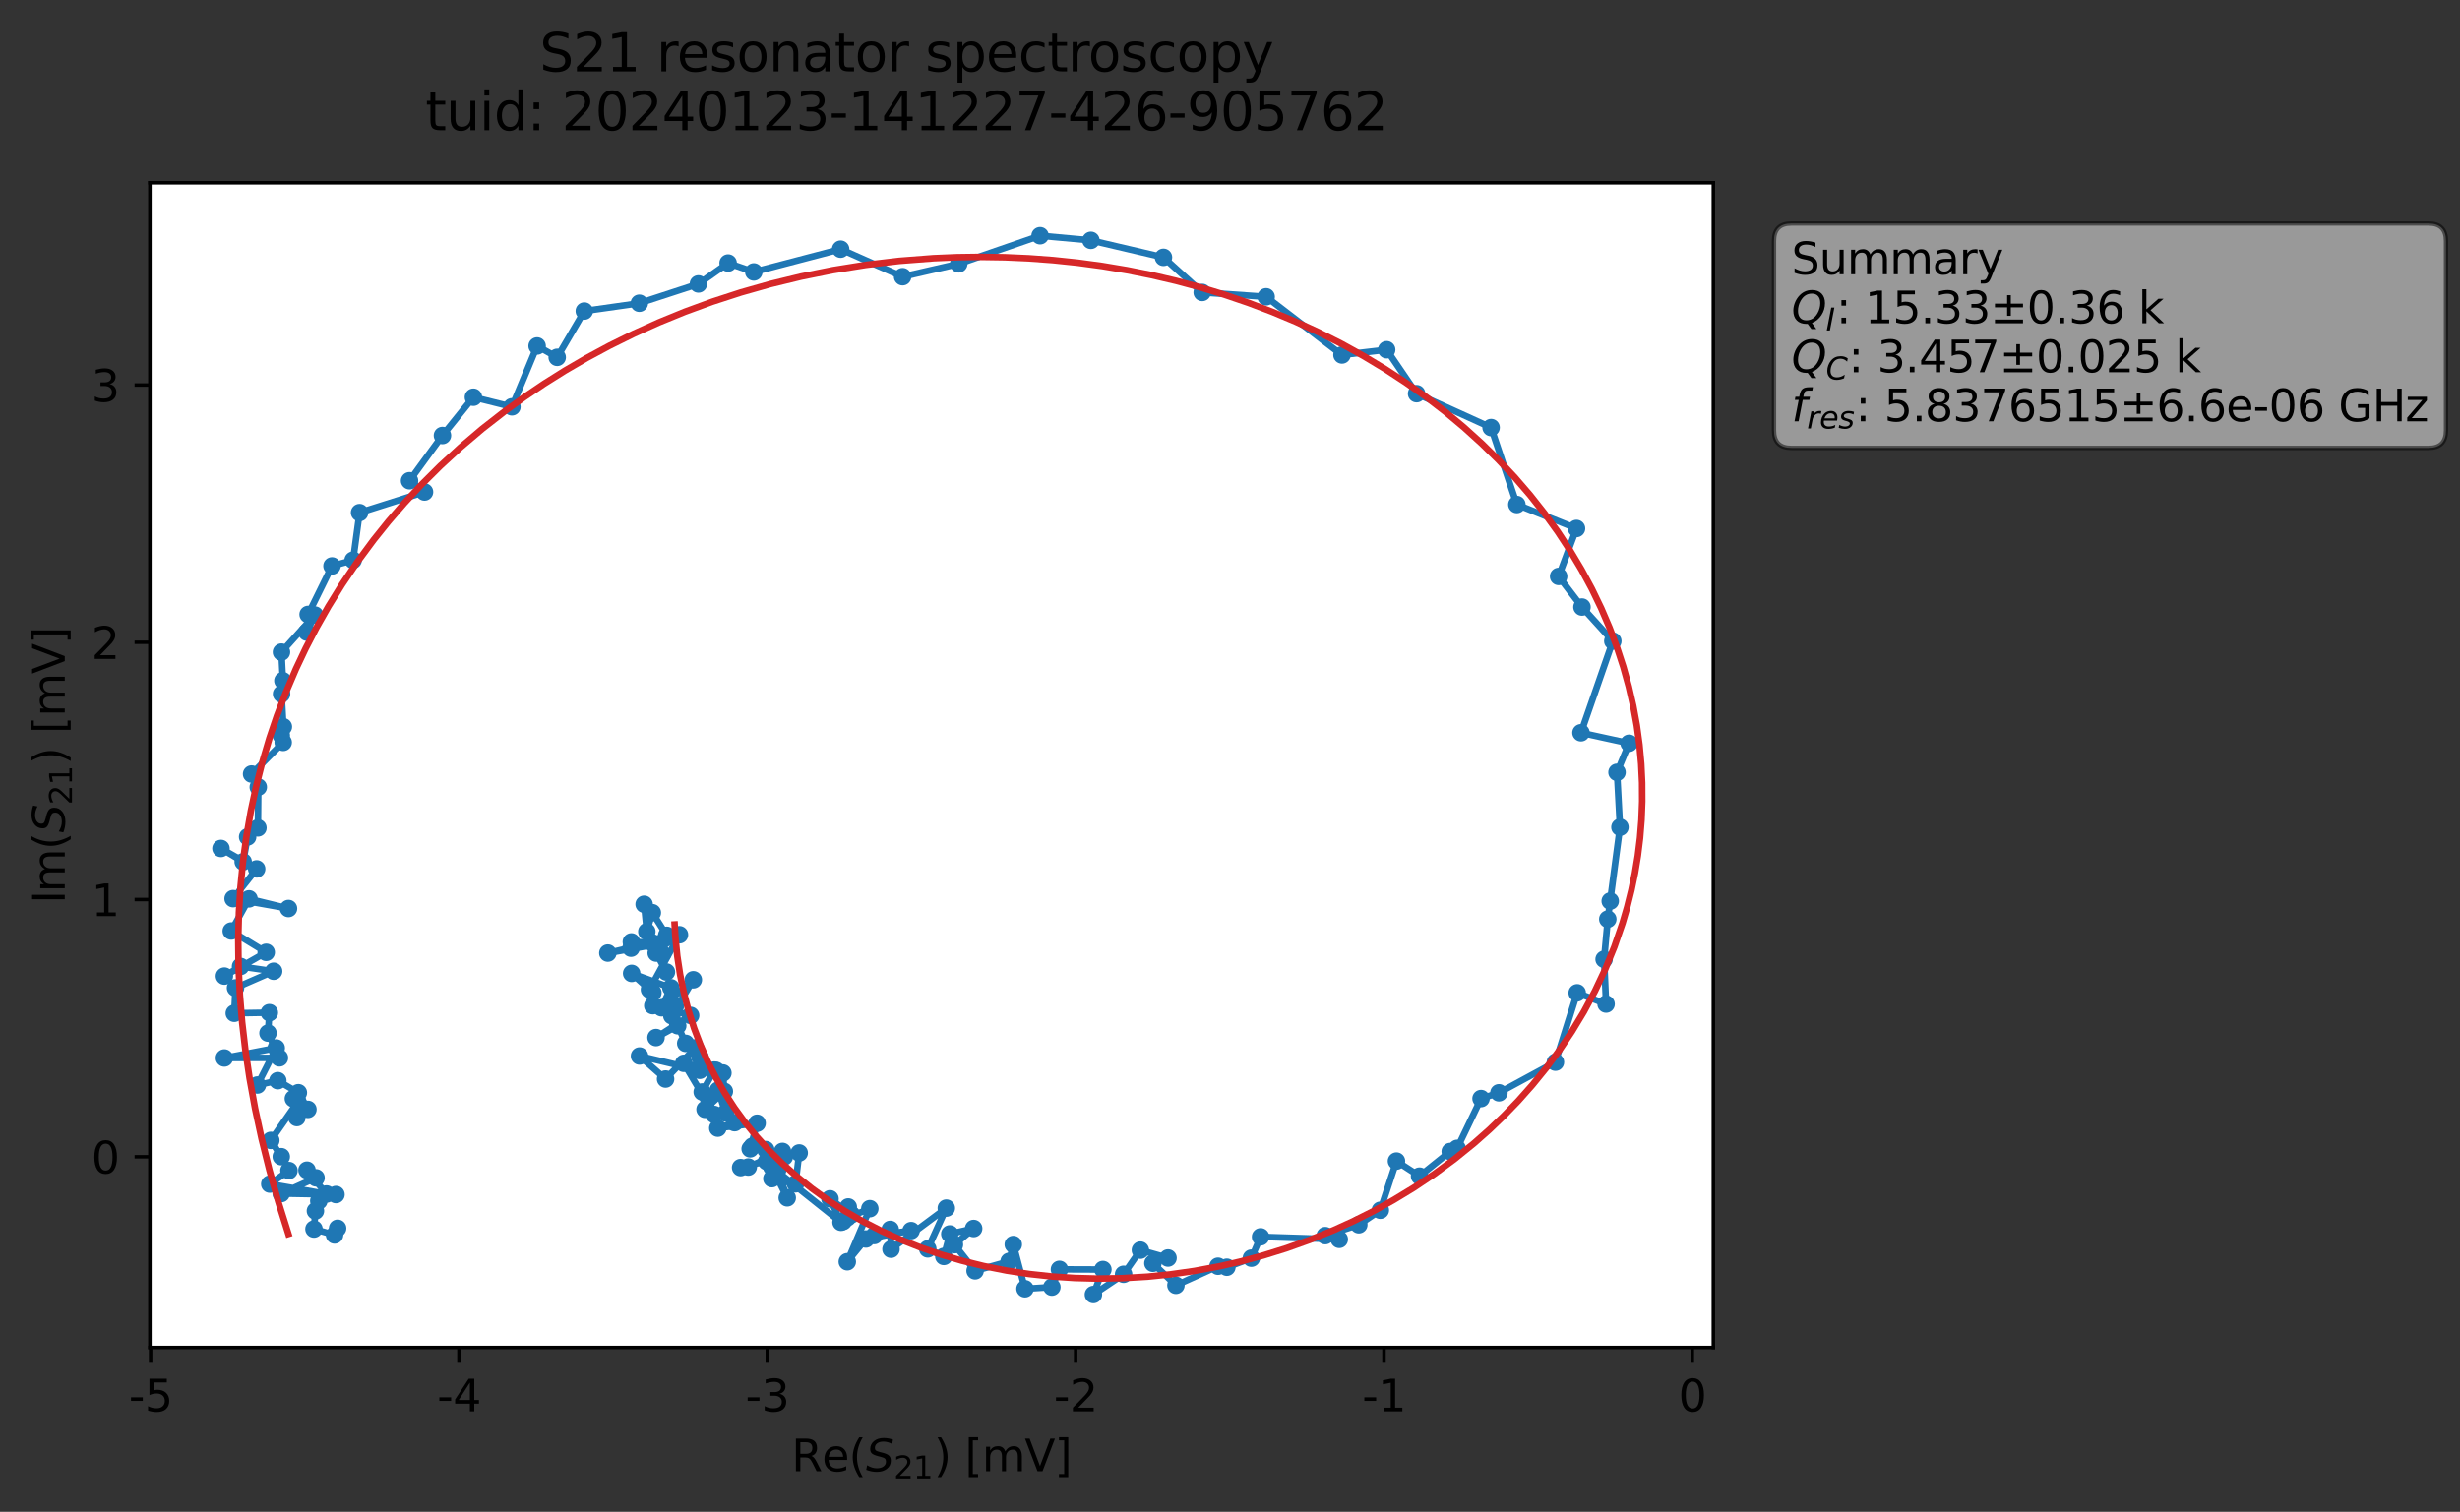 <?xml version="1.0" encoding="utf-8" standalone="no"?>
<!DOCTYPE svg PUBLIC "-//W3C//DTD SVG 1.1//EN"
  "http://www.w3.org/Graphics/SVG/1.1/DTD/svg11.dtd">
<svg xmlns:xlink="http://www.w3.org/1999/xlink" width="561.917pt" height="345.428pt" viewBox="0 0 561.917 345.428" xmlns="http://www.w3.org/2000/svg" version="1.1">
 <rect x="0" y="0" width="561.917" height="345.428" fill="#333333" stroke="none"/>
 <defs>
  <style type="text/css">*{stroke-linejoin: round; stroke-linecap: butt}</style>
 </defs>
 <g id="figure_1">
  <g id="patch_1">
   <path d="M 0 345.428 
L 561.917 345.428 
L 561.917 -0 
L 0 -0 
L 0 345.428 
z
" style="fill: none; opacity: 0"/>
  </g>
  <g id="axes_1">
   <g id="patch_2">
    <path d="M 34.241 307.872 
L 391.361 307.872 
L 391.361 41.76 
L 34.241 41.76 
z
" style="fill: #ffffff"/>
   </g>
   <g id="matplotlib.axis_1">
    <g id="xtick_1">
     <g id="line2d_1">
      <defs>
       <path id="m91b15e85a5" d="M 0 0 
L 0 3.5 
" style="stroke: #000000; stroke-width: 0.8"/>
      </defs>
      <g>
       <use xlink:href="#m91b15e85a5" x="34.408" y="307.872" style="stroke: #000000; stroke-width: 0.8"/>
      </g>
     </g>
     <g id="text_1">
      <!-- -5 -->
      <g transform="translate(29.423 322.47) scale(0.1 -0.1)">
       <defs>
        <path id="DejaVuSans-2d" d="M 313 2009 
L 1997 2009 
L 1997 1497 
L 313 1497 
L 313 2009 
z
" transform="scale(0.016)"/>
        <path id="DejaVuSans-35" d="M 691 4666 
L 3169 4666 
L 3169 4134 
L 1269 4134 
L 1269 2991 
Q 1406 3038 1543 3061 
Q 1681 3084 1819 3084 
Q 2600 3084 3056 2656 
Q 3513 2228 3513 1497 
Q 3513 744 3044 326 
Q 2575 -91 1722 -91 
Q 1428 -91 1123 -41 
Q 819 9 494 109 
L 494 744 
Q 775 591 1075 516 
Q 1375 441 1709 441 
Q 2250 441 2565 725 
Q 2881 1009 2881 1497 
Q 2881 1984 2565 2268 
Q 2250 2553 1709 2553 
Q 1456 2553 1204 2497 
Q 953 2441 691 2322 
L 691 4666 
z
" transform="scale(0.016)"/>
       </defs>
       <use xlink:href="#DejaVuSans-2d"/>
       <use xlink:href="#DejaVuSans-35" x="36.084"/>
      </g>
     </g>
    </g>
    <g id="xtick_2">
     <g id="line2d_2">
      <g>
       <use xlink:href="#m91b15e85a5" x="104.839" y="307.872" style="stroke: #000000; stroke-width: 0.8"/>
      </g>
     </g>
     <g id="text_2">
      <!-- -4 -->
      <g transform="translate(99.854 322.47) scale(0.1 -0.1)">
       <defs>
        <path id="DejaVuSans-34" d="M 2419 4116 
L 825 1625 
L 2419 1625 
L 2419 4116 
z
M 2253 4666 
L 3047 4666 
L 3047 1625 
L 3713 1625 
L 3713 1100 
L 3047 1100 
L 3047 0 
L 2419 0 
L 2419 1100 
L 313 1100 
L 313 1709 
L 2253 4666 
z
" transform="scale(0.016)"/>
       </defs>
       <use xlink:href="#DejaVuSans-2d"/>
       <use xlink:href="#DejaVuSans-34" x="36.084"/>
      </g>
     </g>
    </g>
    <g id="xtick_3">
     <g id="line2d_3">
      <g>
       <use xlink:href="#m91b15e85a5" x="175.27" y="307.872" style="stroke: #000000; stroke-width: 0.8"/>
      </g>
     </g>
     <g id="text_3">
      <!-- -3 -->
      <g transform="translate(170.284 322.47) scale(0.1 -0.1)">
       <defs>
        <path id="DejaVuSans-33" d="M 2597 2516 
Q 3050 2419 3304 2112 
Q 3559 1806 3559 1356 
Q 3559 666 3084 287 
Q 2609 -91 1734 -91 
Q 1441 -91 1130 -33 
Q 819 25 488 141 
L 488 750 
Q 750 597 1062 519 
Q 1375 441 1716 441 
Q 2309 441 2620 675 
Q 2931 909 2931 1356 
Q 2931 1769 2642 2001 
Q 2353 2234 1838 2234 
L 1294 2234 
L 1294 2753 
L 1863 2753 
Q 2328 2753 2575 2939 
Q 2822 3125 2822 3475 
Q 2822 3834 2567 4026 
Q 2313 4219 1838 4219 
Q 1578 4219 1281 4162 
Q 984 4106 628 3988 
L 628 4550 
Q 988 4650 1302 4700 
Q 1616 4750 1894 4750 
Q 2613 4750 3031 4423 
Q 3450 4097 3450 3541 
Q 3450 3153 3228 2886 
Q 3006 2619 2597 2516 
z
" transform="scale(0.016)"/>
       </defs>
       <use xlink:href="#DejaVuSans-2d"/>
       <use xlink:href="#DejaVuSans-33" x="36.084"/>
      </g>
     </g>
    </g>
    <g id="xtick_4">
     <g id="line2d_4">
      <g>
       <use xlink:href="#m91b15e85a5" x="245.7" y="307.872" style="stroke: #000000; stroke-width: 0.8"/>
      </g>
     </g>
     <g id="text_4">
      <!-- -2 -->
      <g transform="translate(240.715 322.47) scale(0.1 -0.1)">
       <defs>
        <path id="DejaVuSans-32" d="M 1228 531 
L 3431 531 
L 3431 0 
L 469 0 
L 469 531 
Q 828 903 1448 1529 
Q 2069 2156 2228 2338 
Q 2531 2678 2651 2914 
Q 2772 3150 2772 3378 
Q 2772 3750 2511 3984 
Q 2250 4219 1831 4219 
Q 1534 4219 1204 4116 
Q 875 4013 500 3803 
L 500 4441 
Q 881 4594 1212 4672 
Q 1544 4750 1819 4750 
Q 2544 4750 2975 4387 
Q 3406 4025 3406 3419 
Q 3406 3131 3298 2873 
Q 3191 2616 2906 2266 
Q 2828 2175 2409 1742 
Q 1991 1309 1228 531 
z
" transform="scale(0.016)"/>
       </defs>
       <use xlink:href="#DejaVuSans-2d"/>
       <use xlink:href="#DejaVuSans-32" x="36.084"/>
      </g>
     </g>
    </g>
    <g id="xtick_5">
     <g id="line2d_5">
      <g>
       <use xlink:href="#m91b15e85a5" x="316.131" y="307.872" style="stroke: #000000; stroke-width: 0.8"/>
      </g>
     </g>
     <g id="text_5">
      <!-- -1 -->
      <g transform="translate(311.146 322.47) scale(0.1 -0.1)">
       <defs>
        <path id="DejaVuSans-31" d="M 794 531 
L 1825 531 
L 1825 4091 
L 703 3866 
L 703 4441 
L 1819 4666 
L 2450 4666 
L 2450 531 
L 3481 531 
L 3481 0 
L 794 0 
L 794 531 
z
" transform="scale(0.016)"/>
       </defs>
       <use xlink:href="#DejaVuSans-2d"/>
       <use xlink:href="#DejaVuSans-31" x="36.084"/>
      </g>
     </g>
    </g>
    <g id="xtick_6">
     <g id="line2d_6">
      <g>
       <use xlink:href="#m91b15e85a5" x="386.561" y="307.872" style="stroke: #000000; stroke-width: 0.8"/>
      </g>
     </g>
     <g id="text_6">
      <!-- 0 -->
      <g transform="translate(383.38 322.47) scale(0.1 -0.1)">
       <defs>
        <path id="DejaVuSans-30" d="M 2034 4250 
Q 1547 4250 1301 3770 
Q 1056 3291 1056 2328 
Q 1056 1369 1301 889 
Q 1547 409 2034 409 
Q 2525 409 2770 889 
Q 3016 1369 3016 2328 
Q 3016 3291 2770 3770 
Q 2525 4250 2034 4250 
z
M 2034 4750 
Q 2819 4750 3233 4129 
Q 3647 3509 3647 2328 
Q 3647 1150 3233 529 
Q 2819 -91 2034 -91 
Q 1250 -91 836 529 
Q 422 1150 422 2328 
Q 422 3509 836 4129 
Q 1250 4750 2034 4750 
z
" transform="scale(0.016)"/>
       </defs>
       <use xlink:href="#DejaVuSans-30"/>
      </g>
     </g>
    </g>
    <g id="text_7">
     <!-- Re$(S_{21})$ [mV] -->
     <g transform="translate(180.801 336.149) scale(0.1 -0.1)">
      <defs>
       <path id="DejaVuSans-52" d="M 2841 2188 
Q 3044 2119 3236 1894 
Q 3428 1669 3622 1275 
L 4263 0 
L 3584 0 
L 2988 1197 
Q 2756 1666 2539 1819 
Q 2322 1972 1947 1972 
L 1259 1972 
L 1259 0 
L 628 0 
L 628 4666 
L 2053 4666 
Q 2853 4666 3247 4331 
Q 3641 3997 3641 3322 
Q 3641 2881 3436 2590 
Q 3231 2300 2841 2188 
z
M 1259 4147 
L 1259 2491 
L 2053 2491 
Q 2509 2491 2742 2702 
Q 2975 2913 2975 3322 
Q 2975 3731 2742 3939 
Q 2509 4147 2053 4147 
L 1259 4147 
z
" transform="scale(0.016)"/>
       <path id="DejaVuSans-65" d="M 3597 1894 
L 3597 1613 
L 953 1613 
Q 991 1019 1311 708 
Q 1631 397 2203 397 
Q 2534 397 2845 478 
Q 3156 559 3463 722 
L 3463 178 
Q 3153 47 2828 -22 
Q 2503 -91 2169 -91 
Q 1331 -91 842 396 
Q 353 884 353 1716 
Q 353 2575 817 3079 
Q 1281 3584 2069 3584 
Q 2775 3584 3186 3129 
Q 3597 2675 3597 1894 
z
M 3022 2063 
Q 3016 2534 2758 2815 
Q 2500 3097 2075 3097 
Q 1594 3097 1305 2825 
Q 1016 2553 972 2059 
L 3022 2063 
z
" transform="scale(0.016)"/>
       <path id="DejaVuSans-28" d="M 1984 4856 
Q 1566 4138 1362 3434 
Q 1159 2731 1159 2009 
Q 1159 1288 1364 580 
Q 1569 -128 1984 -844 
L 1484 -844 
Q 1016 -109 783 600 
Q 550 1309 550 2009 
Q 550 2706 781 3412 
Q 1013 4119 1484 4856 
L 1984 4856 
z
" transform="scale(0.016)"/>
       <path id="DejaVuSans-Oblique-53" d="M 3859 4513 
L 3738 3897 
Q 3422 4066 3111 4152 
Q 2800 4238 2509 4238 
Q 1944 4238 1609 3991 
Q 1275 3744 1275 3334 
Q 1275 3109 1398 2989 
Q 1522 2869 2034 2731 
L 2413 2638 
Q 3053 2472 3303 2217 
Q 3553 1963 3553 1503 
Q 3553 797 2998 353 
Q 2444 -91 1538 -91 
Q 1166 -91 791 -17 
Q 416 56 38 206 
L 166 856 
Q 513 641 861 531 
Q 1209 422 1556 422 
Q 2147 422 2503 684 
Q 2859 947 2859 1369 
Q 2859 1650 2717 1795 
Q 2575 1941 2106 2059 
L 1728 2156 
Q 1081 2325 845 2545 
Q 609 2766 609 3163 
Q 609 3859 1145 4304 
Q 1681 4750 2541 4750 
Q 2875 4750 3203 4690 
Q 3531 4631 3859 4513 
z
" transform="scale(0.016)"/>
       <path id="DejaVuSans-29" d="M 513 4856 
L 1013 4856 
Q 1481 4119 1714 3412 
Q 1947 2706 1947 2009 
Q 1947 1309 1714 600 
Q 1481 -109 1013 -844 
L 513 -844 
Q 928 -128 1133 580 
Q 1338 1288 1338 2009 
Q 1338 2731 1133 3434 
Q 928 4138 513 4856 
z
" transform="scale(0.016)"/>
       <path id="DejaVuSans-20" transform="scale(0.016)"/>
       <path id="DejaVuSans-5b" d="M 550 4863 
L 1875 4863 
L 1875 4416 
L 1125 4416 
L 1125 -397 
L 1875 -397 
L 1875 -844 
L 550 -844 
L 550 4863 
z
" transform="scale(0.016)"/>
       <path id="DejaVuSans-6d" d="M 3328 2828 
Q 3544 3216 3844 3400 
Q 4144 3584 4550 3584 
Q 5097 3584 5394 3201 
Q 5691 2819 5691 2113 
L 5691 0 
L 5113 0 
L 5113 2094 
Q 5113 2597 4934 2840 
Q 4756 3084 4391 3084 
Q 3944 3084 3684 2787 
Q 3425 2491 3425 1978 
L 3425 0 
L 2847 0 
L 2847 2094 
Q 2847 2600 2669 2842 
Q 2491 3084 2119 3084 
Q 1678 3084 1418 2786 
Q 1159 2488 1159 1978 
L 1159 0 
L 581 0 
L 581 3500 
L 1159 3500 
L 1159 2956 
Q 1356 3278 1631 3431 
Q 1906 3584 2284 3584 
Q 2666 3584 2933 3390 
Q 3200 3197 3328 2828 
z
" transform="scale(0.016)"/>
       <path id="DejaVuSans-56" d="M 1831 0 
L 50 4666 
L 709 4666 
L 2188 738 
L 3669 4666 
L 4325 4666 
L 2547 0 
L 1831 0 
z
" transform="scale(0.016)"/>
       <path id="DejaVuSans-5d" d="M 1947 4863 
L 1947 -844 
L 622 -844 
L 622 -397 
L 1369 -397 
L 1369 4416 
L 622 4416 
L 622 4863 
L 1947 4863 
z
" transform="scale(0.016)"/>
      </defs>
      <use xlink:href="#DejaVuSans-52" transform="translate(0 0.016)"/>
      <use xlink:href="#DejaVuSans-65" transform="translate(69.482 0.016)"/>
      <use xlink:href="#DejaVuSans-28" transform="translate(131.006 0.016)"/>
      <use xlink:href="#DejaVuSans-Oblique-53" transform="translate(170.02 0.016)"/>
      <use xlink:href="#DejaVuSans-32" transform="translate(233.496 -16.391) scale(0.7)"/>
      <use xlink:href="#DejaVuSans-31" transform="translate(278.032 -16.391) scale(0.7)"/>
      <use xlink:href="#DejaVuSans-29" transform="translate(325.303 0.016)"/>
      <use xlink:href="#DejaVuSans-20" transform="translate(364.316 0.016)"/>
      <use xlink:href="#DejaVuSans-5b" transform="translate(396.104 0.016)"/>
      <use xlink:href="#DejaVuSans-6d" transform="translate(435.117 0.016)"/>
      <use xlink:href="#DejaVuSans-56" transform="translate(532.529 0.016)"/>
      <use xlink:href="#DejaVuSans-5d" transform="translate(600.938 0.016)"/>
     </g>
    </g>
   </g>
   <g id="matplotlib.axis_2">
    <g id="ytick_1">
     <g id="line2d_7">
      <defs>
       <path id="m121645fba9" d="M 0 0 
L -3.5 0 
" style="stroke: #000000; stroke-width: 0.8"/>
      </defs>
      <g>
       <use xlink:href="#m121645fba9" x="34.241" y="264.305" style="stroke: #000000; stroke-width: 0.8"/>
      </g>
     </g>
     <g id="text_8">
      <!-- 0 -->
      <g transform="translate(20.878 268.104) scale(0.1 -0.1)">
       <use xlink:href="#DejaVuSans-30"/>
      </g>
     </g>
    </g>
    <g id="ytick_2">
     <g id="line2d_8">
      <g>
       <use xlink:href="#m121645fba9" x="34.241" y="205.526" style="stroke: #000000; stroke-width: 0.8"/>
      </g>
     </g>
     <g id="text_9">
      <!-- 1 -->
      <g transform="translate(20.878 209.325) scale(0.1 -0.1)">
       <use xlink:href="#DejaVuSans-31"/>
      </g>
     </g>
    </g>
    <g id="ytick_3">
     <g id="line2d_9">
      <g>
       <use xlink:href="#m121645fba9" x="34.241" y="146.747" style="stroke: #000000; stroke-width: 0.8"/>
      </g>
     </g>
     <g id="text_10">
      <!-- 2 -->
      <g transform="translate(20.878 150.547) scale(0.1 -0.1)">
       <use xlink:href="#DejaVuSans-32"/>
      </g>
     </g>
    </g>
    <g id="ytick_4">
     <g id="line2d_10">
      <g>
       <use xlink:href="#m121645fba9" x="34.241" y="87.969" style="stroke: #000000; stroke-width: 0.8"/>
      </g>
     </g>
     <g id="text_11">
      <!-- 3 -->
      <g transform="translate(20.878 91.768) scale(0.1 -0.1)">
       <use xlink:href="#DejaVuSans-33"/>
      </g>
     </g>
    </g>
    <g id="text_12">
     <!-- Im$(S_{21})$ [mV] -->
     <g transform="translate(14.798 206.466) rotate(-90) scale(0.1 -0.1)">
      <defs>
       <path id="DejaVuSans-49" d="M 628 4666 
L 1259 4666 
L 1259 0 
L 628 0 
L 628 4666 
z
" transform="scale(0.016)"/>
      </defs>
      <use xlink:href="#DejaVuSans-49" transform="translate(0 0.016)"/>
      <use xlink:href="#DejaVuSans-6d" transform="translate(25.867 0.016)"/>
      <use xlink:href="#DejaVuSans-28" transform="translate(123.279 0.016)"/>
      <use xlink:href="#DejaVuSans-Oblique-53" transform="translate(162.293 0.016)"/>
      <use xlink:href="#DejaVuSans-32" transform="translate(225.77 -16.391) scale(0.7)"/>
      <use xlink:href="#DejaVuSans-31" transform="translate(270.306 -16.391) scale(0.7)"/>
      <use xlink:href="#DejaVuSans-29" transform="translate(317.576 0.016)"/>
      <use xlink:href="#DejaVuSans-20" transform="translate(356.59 0.016)"/>
      <use xlink:href="#DejaVuSans-5b" transform="translate(388.377 0.016)"/>
      <use xlink:href="#DejaVuSans-6d" transform="translate(427.391 0.016)"/>
      <use xlink:href="#DejaVuSans-56" transform="translate(524.803 0.016)"/>
      <use xlink:href="#DejaVuSans-5d" transform="translate(593.211 0.016)"/>
     </g>
    </g>
   </g>
   <g id="line2d_11">
    <path d="M 77.12 280.644 
L 76.422 282.168 
L 71.719 280.811 
L 72.051 276.673 
L 72.826 274.378 
L 76.751 272.928 
L 64.235 272.71 
L 72.191 269.117 
L 70.127 267.365 
L 74.579 272.809 
L 61.624 270.539 
L 66.006 267.454 
L 64.248 264.278 
L 61.862 260.559 
L 68.019 251.749 
L 67.008 251.019 
L 67.808 255.346 
L 70.339 253.473 
L 68.153 249.664 
L 63.459 246.912 
L 58.801 247.907 
L 63.098 239.45 
L 51.248 241.732 
L 63.826 241.703 
L 61.221 236.049 
L 61.523 231.379 
L 53.511 231.512 
L 53.797 225.719 
L 62.509 221.911 
L 54.945 220.819 
L 51.253 223.02 
L 60.809 217.591 
L 52.821 212.716 
L 56.879 205.376 
L 65.897 207.577 
L 53.245 205.325 
L 58.629 198.53 
L 50.473 193.857 
L 55.545 196.908 
L 56.564 191.221 
L 58.916 189.16 
L 58.996 179.837 
L 57.469 176.856 
L 64.687 169.619 
L 64.252 168.023 
L 64.727 166.049 
L 64.316 158.557 
L 64.62 155.53 
L 64.294 148.998 
L 71.908 140.524 
L 70.101 144.434 
L 70.384 140.387 
L 75.838 129.304 
L 80.66 127.989 
L 82.134 117.125 
L 96.969 112.411 
L 93.549 109.838 
L 101.069 99.504 
L 108.133 90.759 
L 116.933 92.947 
L 122.691 79.049 
L 127.277 81.642 
L 133.469 71.071 
L 146.038 69.281 
L 159.532 64.876 
L 166.318 60.101 
L 172.187 62.133 
L 192.018 56.931 
L 206.172 63.216 
L 218.996 60.281 
L 237.575 53.856 
L 249.181 54.913 
L 265.759 58.801 
L 274.606 66.813 
L 289.215 67.811 
L 306.535 81.102 
L 316.743 79.908 
L 323.582 89.949 
L 340.599 97.689 
L 346.483 115.274 
L 360.105 120.749 
L 356.029 131.706 
L 361.355 138.7 
L 368.403 146.478 
L 361.13 167.421 
L 372.119 169.821 
L 369.364 176.461 
L 370.033 189.011 
L 367.254 210.006 
L 366.411 219.177 
L 366.865 229.407 
L 360.264 226.844 
L 355.294 242.686 
L 342.389 249.685 
L 338.302 251.001 
L 332.843 262.375 
L 331.258 263.102 
L 324.255 268.729 
L 318.981 265.29 
L 315.298 276.516 
L 310.379 279.832 
L 302.707 282.321 
L 305.917 283.167 
L 287.944 282.596 
L 285.843 287.462 
L 280.243 289.535 
L 278.22 289.308 
L 268.608 293.671 
L 263.347 288.625 
L 266.804 287.425 
L 260.489 285.634 
L 256.658 291.146 
L 249.756 295.776 
L 251.929 290.057 
L 242.006 290.02 
L 240.271 294.078 
L 234.129 294.455 
L 231.457 284.348 
L 230.504 288.201 
L 222.73 290.359 
L 218.015 284.379 
L 222.402 280.69 
L 216.956 281.933 
L 215.59 287.062 
L 211.929 285.345 
L 216.159 276.032 
L 203.528 285.419 
L 203.349 280.897 
L 199.697 282.3 
L 208.117 281.176 
L 197.791 283.087 
L 193.537 288.28 
L 198.688 276.156 
L 193.578 278.221 
L 192.627 279.076 
L 193.764 275.765 
L 194.536 277.519 
L 189.59 273.901 
L 192.11 279.272 
L 176.278 266.639 
L 179.82 273.678 
L 177.625 267.359 
L 176.311 269.301 
L 181.717 270.484 
L 182.557 263.426 
L 169.172 266.772 
L 170.922 266.649 
L 178.731 263.075 
L 175.084 265.379 
L 179.16 264.317 
L 174.916 262.656 
L 171.845 261.89 
L 171.357 262.483 
L 172.938 256.635 
L 163.963 257.758 
L 167.799 256.506 
L 164.03 249.104 
L 165.739 254.304 
L 161.049 253.468 
L 165.457 249.36 
L 165.128 245.162 
L 163.152 244.497 
L 160.401 249.497 
L 161.743 250.734 
L 163.141 254.639 
L 156.198 242.952 
L 163.601 244.574 
L 159.875 241.515 
L 159.835 244.54 
L 146.084 241.281 
L 152.032 246.541 
L 158.838 239.419 
L 156.638 238.393 
L 154.807 234.367 
L 149.849 237.066 
L 157.755 232.007 
L 149.108 229.777 
L 154.26 229.898 
L 153.464 232.085 
L 158.369 223.862 
L 151.101 230.254 
L 153.247 225.688 
L 144.286 222.402 
L 149.136 226.818 
L 148.348 226.11 
L 155.207 213.575 
L 150.528 216.84 
L 152.228 222.086 
L 149.892 217.761 
L 151.306 217.974 
L 149.675 215.84 
L 138.843 217.762 
L 148.926 215.366 
L 144.218 215.209 
L 144.14 216.644 
L 152.299 213.704 
L 149.006 208.532 
L 147.751 212.847 
L 147.134 206.605 
L 147.134 206.605 
" clip-path="url(#p0ef83bac0a)" style="fill: none; stroke: #1f77b4; stroke-width: 1.5; stroke-linecap: square"/>
    <defs>
     <path id="ma45ef2c9cb" d="M 0 1.5 
C 0.398 1.5 0.779 1.342 1.061 1.061 
C 1.342 0.779 1.5 0.398 1.5 0 
C 1.5 -0.398 1.342 -0.779 1.061 -1.061 
C 0.779 -1.342 0.398 -1.5 0 -1.5 
C -0.398 -1.5 -0.779 -1.342 -1.061 -1.061 
C -1.342 -0.779 -1.5 -0.398 -1.5 0 
C -1.5 0.398 -1.342 0.779 -1.061 1.061 
C -0.779 1.342 -0.398 1.5 0 1.5 
z
" style="stroke: #1f77b4"/>
    </defs>
    <g clip-path="url(#p0ef83bac0a)">
     <use xlink:href="#ma45ef2c9cb" x="77.12" y="280.644" style="fill: #1f77b4; stroke: #1f77b4"/>
     <use xlink:href="#ma45ef2c9cb" x="76.422" y="282.168" style="fill: #1f77b4; stroke: #1f77b4"/>
     <use xlink:href="#ma45ef2c9cb" x="71.719" y="280.811" style="fill: #1f77b4; stroke: #1f77b4"/>
     <use xlink:href="#ma45ef2c9cb" x="72.051" y="276.673" style="fill: #1f77b4; stroke: #1f77b4"/>
     <use xlink:href="#ma45ef2c9cb" x="72.826" y="274.378" style="fill: #1f77b4; stroke: #1f77b4"/>
     <use xlink:href="#ma45ef2c9cb" x="76.751" y="272.928" style="fill: #1f77b4; stroke: #1f77b4"/>
     <use xlink:href="#ma45ef2c9cb" x="64.235" y="272.71" style="fill: #1f77b4; stroke: #1f77b4"/>
     <use xlink:href="#ma45ef2c9cb" x="72.191" y="269.117" style="fill: #1f77b4; stroke: #1f77b4"/>
     <use xlink:href="#ma45ef2c9cb" x="70.127" y="267.365" style="fill: #1f77b4; stroke: #1f77b4"/>
     <use xlink:href="#ma45ef2c9cb" x="74.579" y="272.809" style="fill: #1f77b4; stroke: #1f77b4"/>
     <use xlink:href="#ma45ef2c9cb" x="61.624" y="270.539" style="fill: #1f77b4; stroke: #1f77b4"/>
     <use xlink:href="#ma45ef2c9cb" x="66.006" y="267.454" style="fill: #1f77b4; stroke: #1f77b4"/>
     <use xlink:href="#ma45ef2c9cb" x="64.248" y="264.278" style="fill: #1f77b4; stroke: #1f77b4"/>
     <use xlink:href="#ma45ef2c9cb" x="61.862" y="260.559" style="fill: #1f77b4; stroke: #1f77b4"/>
     <use xlink:href="#ma45ef2c9cb" x="68.019" y="251.749" style="fill: #1f77b4; stroke: #1f77b4"/>
     <use xlink:href="#ma45ef2c9cb" x="67.008" y="251.019" style="fill: #1f77b4; stroke: #1f77b4"/>
     <use xlink:href="#ma45ef2c9cb" x="67.808" y="255.346" style="fill: #1f77b4; stroke: #1f77b4"/>
     <use xlink:href="#ma45ef2c9cb" x="70.339" y="253.473" style="fill: #1f77b4; stroke: #1f77b4"/>
     <use xlink:href="#ma45ef2c9cb" x="68.153" y="249.664" style="fill: #1f77b4; stroke: #1f77b4"/>
     <use xlink:href="#ma45ef2c9cb" x="63.459" y="246.912" style="fill: #1f77b4; stroke: #1f77b4"/>
     <use xlink:href="#ma45ef2c9cb" x="58.801" y="247.907" style="fill: #1f77b4; stroke: #1f77b4"/>
     <use xlink:href="#ma45ef2c9cb" x="63.098" y="239.45" style="fill: #1f77b4; stroke: #1f77b4"/>
     <use xlink:href="#ma45ef2c9cb" x="51.248" y="241.732" style="fill: #1f77b4; stroke: #1f77b4"/>
     <use xlink:href="#ma45ef2c9cb" x="63.826" y="241.703" style="fill: #1f77b4; stroke: #1f77b4"/>
     <use xlink:href="#ma45ef2c9cb" x="61.221" y="236.049" style="fill: #1f77b4; stroke: #1f77b4"/>
     <use xlink:href="#ma45ef2c9cb" x="61.523" y="231.379" style="fill: #1f77b4; stroke: #1f77b4"/>
     <use xlink:href="#ma45ef2c9cb" x="53.511" y="231.512" style="fill: #1f77b4; stroke: #1f77b4"/>
     <use xlink:href="#ma45ef2c9cb" x="53.797" y="225.719" style="fill: #1f77b4; stroke: #1f77b4"/>
     <use xlink:href="#ma45ef2c9cb" x="62.509" y="221.911" style="fill: #1f77b4; stroke: #1f77b4"/>
     <use xlink:href="#ma45ef2c9cb" x="54.945" y="220.819" style="fill: #1f77b4; stroke: #1f77b4"/>
     <use xlink:href="#ma45ef2c9cb" x="51.253" y="223.02" style="fill: #1f77b4; stroke: #1f77b4"/>
     <use xlink:href="#ma45ef2c9cb" x="60.809" y="217.591" style="fill: #1f77b4; stroke: #1f77b4"/>
     <use xlink:href="#ma45ef2c9cb" x="52.821" y="212.716" style="fill: #1f77b4; stroke: #1f77b4"/>
     <use xlink:href="#ma45ef2c9cb" x="56.879" y="205.376" style="fill: #1f77b4; stroke: #1f77b4"/>
     <use xlink:href="#ma45ef2c9cb" x="65.897" y="207.577" style="fill: #1f77b4; stroke: #1f77b4"/>
     <use xlink:href="#ma45ef2c9cb" x="53.245" y="205.325" style="fill: #1f77b4; stroke: #1f77b4"/>
     <use xlink:href="#ma45ef2c9cb" x="58.629" y="198.53" style="fill: #1f77b4; stroke: #1f77b4"/>
     <use xlink:href="#ma45ef2c9cb" x="50.473" y="193.857" style="fill: #1f77b4; stroke: #1f77b4"/>
     <use xlink:href="#ma45ef2c9cb" x="55.545" y="196.908" style="fill: #1f77b4; stroke: #1f77b4"/>
     <use xlink:href="#ma45ef2c9cb" x="56.564" y="191.221" style="fill: #1f77b4; stroke: #1f77b4"/>
     <use xlink:href="#ma45ef2c9cb" x="58.916" y="189.16" style="fill: #1f77b4; stroke: #1f77b4"/>
     <use xlink:href="#ma45ef2c9cb" x="58.996" y="179.837" style="fill: #1f77b4; stroke: #1f77b4"/>
     <use xlink:href="#ma45ef2c9cb" x="57.469" y="176.856" style="fill: #1f77b4; stroke: #1f77b4"/>
     <use xlink:href="#ma45ef2c9cb" x="64.687" y="169.619" style="fill: #1f77b4; stroke: #1f77b4"/>
     <use xlink:href="#ma45ef2c9cb" x="64.252" y="168.023" style="fill: #1f77b4; stroke: #1f77b4"/>
     <use xlink:href="#ma45ef2c9cb" x="64.727" y="166.049" style="fill: #1f77b4; stroke: #1f77b4"/>
     <use xlink:href="#ma45ef2c9cb" x="64.316" y="158.557" style="fill: #1f77b4; stroke: #1f77b4"/>
     <use xlink:href="#ma45ef2c9cb" x="64.62" y="155.53" style="fill: #1f77b4; stroke: #1f77b4"/>
     <use xlink:href="#ma45ef2c9cb" x="64.294" y="148.998" style="fill: #1f77b4; stroke: #1f77b4"/>
     <use xlink:href="#ma45ef2c9cb" x="71.908" y="140.524" style="fill: #1f77b4; stroke: #1f77b4"/>
     <use xlink:href="#ma45ef2c9cb" x="70.101" y="144.434" style="fill: #1f77b4; stroke: #1f77b4"/>
     <use xlink:href="#ma45ef2c9cb" x="70.384" y="140.387" style="fill: #1f77b4; stroke: #1f77b4"/>
     <use xlink:href="#ma45ef2c9cb" x="75.838" y="129.304" style="fill: #1f77b4; stroke: #1f77b4"/>
     <use xlink:href="#ma45ef2c9cb" x="80.66" y="127.989" style="fill: #1f77b4; stroke: #1f77b4"/>
     <use xlink:href="#ma45ef2c9cb" x="82.134" y="117.125" style="fill: #1f77b4; stroke: #1f77b4"/>
     <use xlink:href="#ma45ef2c9cb" x="96.969" y="112.411" style="fill: #1f77b4; stroke: #1f77b4"/>
     <use xlink:href="#ma45ef2c9cb" x="93.549" y="109.838" style="fill: #1f77b4; stroke: #1f77b4"/>
     <use xlink:href="#ma45ef2c9cb" x="101.069" y="99.504" style="fill: #1f77b4; stroke: #1f77b4"/>
     <use xlink:href="#ma45ef2c9cb" x="108.133" y="90.759" style="fill: #1f77b4; stroke: #1f77b4"/>
     <use xlink:href="#ma45ef2c9cb" x="116.933" y="92.947" style="fill: #1f77b4; stroke: #1f77b4"/>
     <use xlink:href="#ma45ef2c9cb" x="122.691" y="79.049" style="fill: #1f77b4; stroke: #1f77b4"/>
     <use xlink:href="#ma45ef2c9cb" x="127.277" y="81.642" style="fill: #1f77b4; stroke: #1f77b4"/>
     <use xlink:href="#ma45ef2c9cb" x="133.469" y="71.071" style="fill: #1f77b4; stroke: #1f77b4"/>
     <use xlink:href="#ma45ef2c9cb" x="146.038" y="69.281" style="fill: #1f77b4; stroke: #1f77b4"/>
     <use xlink:href="#ma45ef2c9cb" x="159.532" y="64.876" style="fill: #1f77b4; stroke: #1f77b4"/>
     <use xlink:href="#ma45ef2c9cb" x="166.318" y="60.101" style="fill: #1f77b4; stroke: #1f77b4"/>
     <use xlink:href="#ma45ef2c9cb" x="172.187" y="62.133" style="fill: #1f77b4; stroke: #1f77b4"/>
     <use xlink:href="#ma45ef2c9cb" x="192.018" y="56.931" style="fill: #1f77b4; stroke: #1f77b4"/>
     <use xlink:href="#ma45ef2c9cb" x="206.172" y="63.216" style="fill: #1f77b4; stroke: #1f77b4"/>
     <use xlink:href="#ma45ef2c9cb" x="218.996" y="60.281" style="fill: #1f77b4; stroke: #1f77b4"/>
     <use xlink:href="#ma45ef2c9cb" x="237.575" y="53.856" style="fill: #1f77b4; stroke: #1f77b4"/>
     <use xlink:href="#ma45ef2c9cb" x="249.181" y="54.913" style="fill: #1f77b4; stroke: #1f77b4"/>
     <use xlink:href="#ma45ef2c9cb" x="265.759" y="58.801" style="fill: #1f77b4; stroke: #1f77b4"/>
     <use xlink:href="#ma45ef2c9cb" x="274.606" y="66.813" style="fill: #1f77b4; stroke: #1f77b4"/>
     <use xlink:href="#ma45ef2c9cb" x="289.215" y="67.811" style="fill: #1f77b4; stroke: #1f77b4"/>
     <use xlink:href="#ma45ef2c9cb" x="306.535" y="81.102" style="fill: #1f77b4; stroke: #1f77b4"/>
     <use xlink:href="#ma45ef2c9cb" x="316.743" y="79.908" style="fill: #1f77b4; stroke: #1f77b4"/>
     <use xlink:href="#ma45ef2c9cb" x="323.582" y="89.949" style="fill: #1f77b4; stroke: #1f77b4"/>
     <use xlink:href="#ma45ef2c9cb" x="340.599" y="97.689" style="fill: #1f77b4; stroke: #1f77b4"/>
     <use xlink:href="#ma45ef2c9cb" x="346.483" y="115.274" style="fill: #1f77b4; stroke: #1f77b4"/>
     <use xlink:href="#ma45ef2c9cb" x="360.105" y="120.749" style="fill: #1f77b4; stroke: #1f77b4"/>
     <use xlink:href="#ma45ef2c9cb" x="356.029" y="131.706" style="fill: #1f77b4; stroke: #1f77b4"/>
     <use xlink:href="#ma45ef2c9cb" x="361.355" y="138.7" style="fill: #1f77b4; stroke: #1f77b4"/>
     <use xlink:href="#ma45ef2c9cb" x="368.403" y="146.478" style="fill: #1f77b4; stroke: #1f77b4"/>
     <use xlink:href="#ma45ef2c9cb" x="361.13" y="167.421" style="fill: #1f77b4; stroke: #1f77b4"/>
     <use xlink:href="#ma45ef2c9cb" x="372.119" y="169.821" style="fill: #1f77b4; stroke: #1f77b4"/>
     <use xlink:href="#ma45ef2c9cb" x="369.364" y="176.461" style="fill: #1f77b4; stroke: #1f77b4"/>
     <use xlink:href="#ma45ef2c9cb" x="370.033" y="189.011" style="fill: #1f77b4; stroke: #1f77b4"/>
     <use xlink:href="#ma45ef2c9cb" x="367.811" y="205.879" style="fill: #1f77b4; stroke: #1f77b4"/>
     <use xlink:href="#ma45ef2c9cb" x="367.254" y="210.006" style="fill: #1f77b4; stroke: #1f77b4"/>
     <use xlink:href="#ma45ef2c9cb" x="366.411" y="219.177" style="fill: #1f77b4; stroke: #1f77b4"/>
     <use xlink:href="#ma45ef2c9cb" x="366.865" y="229.407" style="fill: #1f77b4; stroke: #1f77b4"/>
     <use xlink:href="#ma45ef2c9cb" x="360.264" y="226.844" style="fill: #1f77b4; stroke: #1f77b4"/>
     <use xlink:href="#ma45ef2c9cb" x="355.294" y="242.686" style="fill: #1f77b4; stroke: #1f77b4"/>
     <use xlink:href="#ma45ef2c9cb" x="342.389" y="249.685" style="fill: #1f77b4; stroke: #1f77b4"/>
     <use xlink:href="#ma45ef2c9cb" x="338.302" y="251.001" style="fill: #1f77b4; stroke: #1f77b4"/>
     <use xlink:href="#ma45ef2c9cb" x="332.843" y="262.375" style="fill: #1f77b4; stroke: #1f77b4"/>
     <use xlink:href="#ma45ef2c9cb" x="331.258" y="263.102" style="fill: #1f77b4; stroke: #1f77b4"/>
     <use xlink:href="#ma45ef2c9cb" x="324.255" y="268.729" style="fill: #1f77b4; stroke: #1f77b4"/>
     <use xlink:href="#ma45ef2c9cb" x="318.981" y="265.29" style="fill: #1f77b4; stroke: #1f77b4"/>
     <use xlink:href="#ma45ef2c9cb" x="315.298" y="276.516" style="fill: #1f77b4; stroke: #1f77b4"/>
     <use xlink:href="#ma45ef2c9cb" x="310.379" y="279.832" style="fill: #1f77b4; stroke: #1f77b4"/>
     <use xlink:href="#ma45ef2c9cb" x="302.707" y="282.321" style="fill: #1f77b4; stroke: #1f77b4"/>
     <use xlink:href="#ma45ef2c9cb" x="305.917" y="283.167" style="fill: #1f77b4; stroke: #1f77b4"/>
     <use xlink:href="#ma45ef2c9cb" x="287.944" y="282.596" style="fill: #1f77b4; stroke: #1f77b4"/>
     <use xlink:href="#ma45ef2c9cb" x="285.843" y="287.462" style="fill: #1f77b4; stroke: #1f77b4"/>
     <use xlink:href="#ma45ef2c9cb" x="280.243" y="289.535" style="fill: #1f77b4; stroke: #1f77b4"/>
     <use xlink:href="#ma45ef2c9cb" x="278.22" y="289.308" style="fill: #1f77b4; stroke: #1f77b4"/>
     <use xlink:href="#ma45ef2c9cb" x="268.608" y="293.671" style="fill: #1f77b4; stroke: #1f77b4"/>
     <use xlink:href="#ma45ef2c9cb" x="263.347" y="288.625" style="fill: #1f77b4; stroke: #1f77b4"/>
     <use xlink:href="#ma45ef2c9cb" x="266.804" y="287.425" style="fill: #1f77b4; stroke: #1f77b4"/>
     <use xlink:href="#ma45ef2c9cb" x="260.489" y="285.634" style="fill: #1f77b4; stroke: #1f77b4"/>
     <use xlink:href="#ma45ef2c9cb" x="256.658" y="291.146" style="fill: #1f77b4; stroke: #1f77b4"/>
     <use xlink:href="#ma45ef2c9cb" x="249.756" y="295.776" style="fill: #1f77b4; stroke: #1f77b4"/>
     <use xlink:href="#ma45ef2c9cb" x="251.929" y="290.057" style="fill: #1f77b4; stroke: #1f77b4"/>
     <use xlink:href="#ma45ef2c9cb" x="242.006" y="290.02" style="fill: #1f77b4; stroke: #1f77b4"/>
     <use xlink:href="#ma45ef2c9cb" x="240.271" y="294.078" style="fill: #1f77b4; stroke: #1f77b4"/>
     <use xlink:href="#ma45ef2c9cb" x="234.129" y="294.455" style="fill: #1f77b4; stroke: #1f77b4"/>
     <use xlink:href="#ma45ef2c9cb" x="231.457" y="284.348" style="fill: #1f77b4; stroke: #1f77b4"/>
     <use xlink:href="#ma45ef2c9cb" x="230.504" y="288.201" style="fill: #1f77b4; stroke: #1f77b4"/>
     <use xlink:href="#ma45ef2c9cb" x="222.73" y="290.359" style="fill: #1f77b4; stroke: #1f77b4"/>
     <use xlink:href="#ma45ef2c9cb" x="218.015" y="284.379" style="fill: #1f77b4; stroke: #1f77b4"/>
     <use xlink:href="#ma45ef2c9cb" x="222.402" y="280.69" style="fill: #1f77b4; stroke: #1f77b4"/>
     <use xlink:href="#ma45ef2c9cb" x="216.956" y="281.933" style="fill: #1f77b4; stroke: #1f77b4"/>
     <use xlink:href="#ma45ef2c9cb" x="215.59" y="287.062" style="fill: #1f77b4; stroke: #1f77b4"/>
     <use xlink:href="#ma45ef2c9cb" x="211.929" y="285.345" style="fill: #1f77b4; stroke: #1f77b4"/>
     <use xlink:href="#ma45ef2c9cb" x="216.159" y="276.032" style="fill: #1f77b4; stroke: #1f77b4"/>
     <use xlink:href="#ma45ef2c9cb" x="203.528" y="285.419" style="fill: #1f77b4; stroke: #1f77b4"/>
     <use xlink:href="#ma45ef2c9cb" x="203.349" y="280.897" style="fill: #1f77b4; stroke: #1f77b4"/>
     <use xlink:href="#ma45ef2c9cb" x="199.697" y="282.3" style="fill: #1f77b4; stroke: #1f77b4"/>
     <use xlink:href="#ma45ef2c9cb" x="208.117" y="281.176" style="fill: #1f77b4; stroke: #1f77b4"/>
     <use xlink:href="#ma45ef2c9cb" x="197.791" y="283.087" style="fill: #1f77b4; stroke: #1f77b4"/>
     <use xlink:href="#ma45ef2c9cb" x="193.537" y="288.28" style="fill: #1f77b4; stroke: #1f77b4"/>
     <use xlink:href="#ma45ef2c9cb" x="198.688" y="276.156" style="fill: #1f77b4; stroke: #1f77b4"/>
     <use xlink:href="#ma45ef2c9cb" x="193.578" y="278.221" style="fill: #1f77b4; stroke: #1f77b4"/>
     <use xlink:href="#ma45ef2c9cb" x="192.627" y="279.076" style="fill: #1f77b4; stroke: #1f77b4"/>
     <use xlink:href="#ma45ef2c9cb" x="193.764" y="275.765" style="fill: #1f77b4; stroke: #1f77b4"/>
     <use xlink:href="#ma45ef2c9cb" x="194.536" y="277.519" style="fill: #1f77b4; stroke: #1f77b4"/>
     <use xlink:href="#ma45ef2c9cb" x="189.59" y="273.901" style="fill: #1f77b4; stroke: #1f77b4"/>
     <use xlink:href="#ma45ef2c9cb" x="192.11" y="279.272" style="fill: #1f77b4; stroke: #1f77b4"/>
     <use xlink:href="#ma45ef2c9cb" x="176.278" y="266.639" style="fill: #1f77b4; stroke: #1f77b4"/>
     <use xlink:href="#ma45ef2c9cb" x="179.82" y="273.678" style="fill: #1f77b4; stroke: #1f77b4"/>
     <use xlink:href="#ma45ef2c9cb" x="177.625" y="267.359" style="fill: #1f77b4; stroke: #1f77b4"/>
     <use xlink:href="#ma45ef2c9cb" x="176.311" y="269.301" style="fill: #1f77b4; stroke: #1f77b4"/>
     <use xlink:href="#ma45ef2c9cb" x="181.717" y="270.484" style="fill: #1f77b4; stroke: #1f77b4"/>
     <use xlink:href="#ma45ef2c9cb" x="182.557" y="263.426" style="fill: #1f77b4; stroke: #1f77b4"/>
     <use xlink:href="#ma45ef2c9cb" x="169.172" y="266.772" style="fill: #1f77b4; stroke: #1f77b4"/>
     <use xlink:href="#ma45ef2c9cb" x="170.922" y="266.649" style="fill: #1f77b4; stroke: #1f77b4"/>
     <use xlink:href="#ma45ef2c9cb" x="178.731" y="263.075" style="fill: #1f77b4; stroke: #1f77b4"/>
     <use xlink:href="#ma45ef2c9cb" x="175.084" y="265.379" style="fill: #1f77b4; stroke: #1f77b4"/>
     <use xlink:href="#ma45ef2c9cb" x="179.16" y="264.317" style="fill: #1f77b4; stroke: #1f77b4"/>
     <use xlink:href="#ma45ef2c9cb" x="174.916" y="262.656" style="fill: #1f77b4; stroke: #1f77b4"/>
     <use xlink:href="#ma45ef2c9cb" x="171.845" y="261.89" style="fill: #1f77b4; stroke: #1f77b4"/>
     <use xlink:href="#ma45ef2c9cb" x="171.357" y="262.483" style="fill: #1f77b4; stroke: #1f77b4"/>
     <use xlink:href="#ma45ef2c9cb" x="172.938" y="256.635" style="fill: #1f77b4; stroke: #1f77b4"/>
     <use xlink:href="#ma45ef2c9cb" x="163.963" y="257.758" style="fill: #1f77b4; stroke: #1f77b4"/>
     <use xlink:href="#ma45ef2c9cb" x="167.799" y="256.506" style="fill: #1f77b4; stroke: #1f77b4"/>
     <use xlink:href="#ma45ef2c9cb" x="164.03" y="249.104" style="fill: #1f77b4; stroke: #1f77b4"/>
     <use xlink:href="#ma45ef2c9cb" x="165.739" y="254.304" style="fill: #1f77b4; stroke: #1f77b4"/>
     <use xlink:href="#ma45ef2c9cb" x="161.049" y="253.468" style="fill: #1f77b4; stroke: #1f77b4"/>
     <use xlink:href="#ma45ef2c9cb" x="165.457" y="249.36" style="fill: #1f77b4; stroke: #1f77b4"/>
     <use xlink:href="#ma45ef2c9cb" x="165.128" y="245.162" style="fill: #1f77b4; stroke: #1f77b4"/>
     <use xlink:href="#ma45ef2c9cb" x="163.152" y="244.497" style="fill: #1f77b4; stroke: #1f77b4"/>
     <use xlink:href="#ma45ef2c9cb" x="160.401" y="249.497" style="fill: #1f77b4; stroke: #1f77b4"/>
     <use xlink:href="#ma45ef2c9cb" x="161.743" y="250.734" style="fill: #1f77b4; stroke: #1f77b4"/>
     <use xlink:href="#ma45ef2c9cb" x="163.141" y="254.639" style="fill: #1f77b4; stroke: #1f77b4"/>
     <use xlink:href="#ma45ef2c9cb" x="156.198" y="242.952" style="fill: #1f77b4; stroke: #1f77b4"/>
     <use xlink:href="#ma45ef2c9cb" x="163.601" y="244.574" style="fill: #1f77b4; stroke: #1f77b4"/>
     <use xlink:href="#ma45ef2c9cb" x="159.875" y="241.515" style="fill: #1f77b4; stroke: #1f77b4"/>
     <use xlink:href="#ma45ef2c9cb" x="159.835" y="244.54" style="fill: #1f77b4; stroke: #1f77b4"/>
     <use xlink:href="#ma45ef2c9cb" x="146.084" y="241.281" style="fill: #1f77b4; stroke: #1f77b4"/>
     <use xlink:href="#ma45ef2c9cb" x="152.032" y="246.541" style="fill: #1f77b4; stroke: #1f77b4"/>
     <use xlink:href="#ma45ef2c9cb" x="158.838" y="239.419" style="fill: #1f77b4; stroke: #1f77b4"/>
     <use xlink:href="#ma45ef2c9cb" x="156.638" y="238.393" style="fill: #1f77b4; stroke: #1f77b4"/>
     <use xlink:href="#ma45ef2c9cb" x="154.807" y="234.367" style="fill: #1f77b4; stroke: #1f77b4"/>
     <use xlink:href="#ma45ef2c9cb" x="149.849" y="237.066" style="fill: #1f77b4; stroke: #1f77b4"/>
     <use xlink:href="#ma45ef2c9cb" x="157.755" y="232.007" style="fill: #1f77b4; stroke: #1f77b4"/>
     <use xlink:href="#ma45ef2c9cb" x="149.108" y="229.777" style="fill: #1f77b4; stroke: #1f77b4"/>
     <use xlink:href="#ma45ef2c9cb" x="154.26" y="229.898" style="fill: #1f77b4; stroke: #1f77b4"/>
     <use xlink:href="#ma45ef2c9cb" x="153.464" y="232.085" style="fill: #1f77b4; stroke: #1f77b4"/>
     <use xlink:href="#ma45ef2c9cb" x="158.369" y="223.862" style="fill: #1f77b4; stroke: #1f77b4"/>
     <use xlink:href="#ma45ef2c9cb" x="151.101" y="230.254" style="fill: #1f77b4; stroke: #1f77b4"/>
     <use xlink:href="#ma45ef2c9cb" x="153.247" y="225.688" style="fill: #1f77b4; stroke: #1f77b4"/>
     <use xlink:href="#ma45ef2c9cb" x="144.286" y="222.402" style="fill: #1f77b4; stroke: #1f77b4"/>
     <use xlink:href="#ma45ef2c9cb" x="149.136" y="226.818" style="fill: #1f77b4; stroke: #1f77b4"/>
     <use xlink:href="#ma45ef2c9cb" x="148.348" y="226.11" style="fill: #1f77b4; stroke: #1f77b4"/>
     <use xlink:href="#ma45ef2c9cb" x="155.207" y="213.575" style="fill: #1f77b4; stroke: #1f77b4"/>
     <use xlink:href="#ma45ef2c9cb" x="150.528" y="216.84" style="fill: #1f77b4; stroke: #1f77b4"/>
     <use xlink:href="#ma45ef2c9cb" x="152.228" y="222.086" style="fill: #1f77b4; stroke: #1f77b4"/>
     <use xlink:href="#ma45ef2c9cb" x="149.892" y="217.761" style="fill: #1f77b4; stroke: #1f77b4"/>
     <use xlink:href="#ma45ef2c9cb" x="151.306" y="217.974" style="fill: #1f77b4; stroke: #1f77b4"/>
     <use xlink:href="#ma45ef2c9cb" x="149.675" y="215.84" style="fill: #1f77b4; stroke: #1f77b4"/>
     <use xlink:href="#ma45ef2c9cb" x="138.843" y="217.762" style="fill: #1f77b4; stroke: #1f77b4"/>
     <use xlink:href="#ma45ef2c9cb" x="148.926" y="215.366" style="fill: #1f77b4; stroke: #1f77b4"/>
     <use xlink:href="#ma45ef2c9cb" x="144.218" y="215.209" style="fill: #1f77b4; stroke: #1f77b4"/>
     <use xlink:href="#ma45ef2c9cb" x="144.14" y="216.644" style="fill: #1f77b4; stroke: #1f77b4"/>
     <use xlink:href="#ma45ef2c9cb" x="152.299" y="213.704" style="fill: #1f77b4; stroke: #1f77b4"/>
     <use xlink:href="#ma45ef2c9cb" x="149.006" y="208.532" style="fill: #1f77b4; stroke: #1f77b4"/>
     <use xlink:href="#ma45ef2c9cb" x="147.751" y="212.847" style="fill: #1f77b4; stroke: #1f77b4"/>
     <use xlink:href="#ma45ef2c9cb" x="147.134" y="206.605" style="fill: #1f77b4; stroke: #1f77b4"/>
    </g>
   </g>
   <g id="line2d_12">
    <path d="M 65.877 281.933 
L 63.564 274.548 
L 61.552 267.398 
L 59.751 260.159 
L 58.263 253.259 
L 57.003 246.347 
L 56.046 239.922 
L 55.313 233.602 
L 54.803 227.433 
L 54.491 220.908 
L 54.421 214.581 
L 54.574 208.517 
L 54.925 202.783 
L 55.515 196.768 
L 56.275 191.171 
L 57.294 185.322 
L 58.431 179.99 
L 59.832 174.447 
L 61.532 168.688 
L 63.26 163.575 
L 65.269 158.296 
L 67.593 152.852 
L 69.797 148.189 
L 72.269 143.414 
L 75.035 138.532 
L 78.123 133.548 
L 81.561 128.47 
L 85.382 123.31 
L 88.737 119.132 
L 92.377 114.92 
L 96.321 110.684 
L 100.586 106.438 
L 105.194 102.198 
L 110.162 97.98 
L 115.51 93.805 
L 119.781 90.717 
L 124.284 87.678 
L 129.024 84.699 
L 134.008 81.795 
L 139.242 78.98 
L 144.729 76.268 
L 150.472 73.677 
L 156.472 71.225 
L 162.731 68.93 
L 169.245 66.811 
L 176.01 64.89 
L 183.02 63.188 
L 190.265 61.725 
L 197.733 60.525 
L 205.41 59.61 
L 213.276 59 
L 218.615 58.774 
L 224.021 58.699 
L 229.487 58.782 
L 235.003 59.027 
L 240.561 59.439 
L 246.151 60.024 
L 251.762 60.784 
L 257.382 61.725 
L 263.002 62.848 
L 268.607 64.157 
L 274.187 65.652 
L 279.728 67.335 
L 285.217 69.205 
L 290.641 71.263 
L 295.987 73.505 
L 301.241 75.931 
L 306.39 78.536 
L 311.422 81.316 
L 316.323 84.267 
L 321.082 87.382 
L 325.688 90.655 
L 330.128 94.078 
L 334.392 97.643 
L 338.472 101.342 
L 342.358 105.165 
L 346.042 109.102 
L 349.518 113.143 
L 352.78 117.277 
L 355.823 121.494 
L 358.643 125.782 
L 361.237 130.13 
L 363.605 134.527 
L 365.744 138.962 
L 367.656 143.423 
L 369.342 147.9 
L 370.804 152.383 
L 372.045 156.861 
L 373.069 161.324 
L 373.88 165.764 
L 374.484 170.171 
L 374.887 174.537 
L 375.095 178.854 
L 375.115 183.116 
L 374.953 187.315 
L 374.619 191.446 
L 374.118 195.502 
L 373.46 199.48 
L 372.652 203.374 
L 371.703 207.182 
L 370.62 210.899 
L 368.764 216.299 
L 366.652 221.483 
L 364.312 226.446 
L 361.769 231.185 
L 359.046 235.698 
L 356.168 239.986 
L 353.155 244.051 
L 350.028 247.897 
L 346.806 251.527 
L 343.507 254.946 
L 340.147 258.161 
L 336.74 261.178 
L 332.147 264.902 
L 327.523 268.303 
L 322.893 271.397 
L 318.277 274.201 
L 313.694 276.733 
L 309.158 279.01 
L 304.682 281.048 
L 299.188 283.285 
L 293.82 285.203 
L 288.59 286.831 
L 283.507 288.195 
L 278.576 289.318 
L 272.865 290.38 
L 267.381 291.163 
L 262.123 291.698 
L 256.27 292.046 
L 250.713 292.135 
L 245.442 291.998 
L 240.446 291.666 
L 235.057 291.081 
L 229.992 290.309 
L 224.658 289.252 
L 219.684 288.029 
L 215.046 286.668 
L 210.255 285.024 
L 205.818 283.267 
L 201.312 281.23 
L 197.166 279.107 
L 193.015 276.717 
L 189.218 274.269 
L 185.466 271.57 
L 182.056 268.837 
L 178.727 265.871 
L 175.721 262.894 
L 172.824 259.701 
L 170.228 256.513 
L 167.759 253.127 
L 165.569 249.76 
L 163.521 246.208 
L 161.632 242.481 
L 160.006 238.789 
L 158.547 234.935 
L 157.27 230.924 
L 156.188 226.766 
L 155.348 222.662 
L 154.704 218.419 
L 154.267 214.046 
L 154.103 211.227 
L 154.103 211.227 
" clip-path="url(#p0ef83bac0a)" style="fill: none; stroke: #d62728; stroke-width: 1.5; stroke-linecap: square"/>
   </g>
   <g id="patch_3">
    <path d="M 34.241 307.872 
L 34.241 41.76 
" style="fill: none; stroke: #000000; stroke-width: 0.8; stroke-linejoin: miter; stroke-linecap: square"/>
   </g>
   <g id="patch_4">
    <path d="M 391.361 307.872 
L 391.361 41.76 
" style="fill: none; stroke: #000000; stroke-width: 0.8; stroke-linejoin: miter; stroke-linecap: square"/>
   </g>
   <g id="patch_5">
    <path d="M 34.241 307.872 
L 391.361 307.872 
" style="fill: none; stroke: #000000; stroke-width: 0.8; stroke-linejoin: miter; stroke-linecap: square"/>
   </g>
   <g id="patch_6">
    <path d="M 34.241 41.76 
L 391.361 41.76 
" style="fill: none; stroke: #000000; stroke-width: 0.8; stroke-linejoin: miter; stroke-linecap: square"/>
   </g>
   <g id="text_13">
    <g id="patch_7">
     <path d="M 409.217 102.337 
L 554.717 102.337 
Q 558.717 102.337 558.717 98.337 
L 558.717 55.066 
Q 558.717 51.066 554.717 51.066 
L 409.217 51.066 
Q 405.217 51.066 405.217 55.066 
L 405.217 98.337 
Q 405.217 102.337 409.217 102.337 
z
" style="fill: #ffffff; opacity: 0.5; stroke: #000000; stroke-linejoin: miter"/>
    </g>
    <!-- Summary -->
    <g transform="translate(409.217 62.664) scale(0.1 -0.1)">
     <defs>
      <path id="DejaVuSans-53" d="M 3425 4513 
L 3425 3897 
Q 3066 4069 2747 4153 
Q 2428 4238 2131 4238 
Q 1616 4238 1336 4038 
Q 1056 3838 1056 3469 
Q 1056 3159 1242 3001 
Q 1428 2844 1947 2747 
L 2328 2669 
Q 3034 2534 3370 2195 
Q 3706 1856 3706 1288 
Q 3706 609 3251 259 
Q 2797 -91 1919 -91 
Q 1588 -91 1214 -16 
Q 841 59 441 206 
L 441 856 
Q 825 641 1194 531 
Q 1563 422 1919 422 
Q 2459 422 2753 634 
Q 3047 847 3047 1241 
Q 3047 1584 2836 1778 
Q 2625 1972 2144 2069 
L 1759 2144 
Q 1053 2284 737 2584 
Q 422 2884 422 3419 
Q 422 4038 858 4394 
Q 1294 4750 2059 4750 
Q 2388 4750 2728 4690 
Q 3069 4631 3425 4513 
z
" transform="scale(0.016)"/>
      <path id="DejaVuSans-75" d="M 544 1381 
L 544 3500 
L 1119 3500 
L 1119 1403 
Q 1119 906 1312 657 
Q 1506 409 1894 409 
Q 2359 409 2629 706 
Q 2900 1003 2900 1516 
L 2900 3500 
L 3475 3500 
L 3475 0 
L 2900 0 
L 2900 538 
Q 2691 219 2414 64 
Q 2138 -91 1772 -91 
Q 1169 -91 856 284 
Q 544 659 544 1381 
z
M 1991 3584 
L 1991 3584 
z
" transform="scale(0.016)"/>
      <path id="DejaVuSans-61" d="M 2194 1759 
Q 1497 1759 1228 1600 
Q 959 1441 959 1056 
Q 959 750 1161 570 
Q 1363 391 1709 391 
Q 2188 391 2477 730 
Q 2766 1069 2766 1631 
L 2766 1759 
L 2194 1759 
z
M 3341 1997 
L 3341 0 
L 2766 0 
L 2766 531 
Q 2569 213 2275 61 
Q 1981 -91 1556 -91 
Q 1019 -91 701 211 
Q 384 513 384 1019 
Q 384 1609 779 1909 
Q 1175 2209 1959 2209 
L 2766 2209 
L 2766 2266 
Q 2766 2663 2505 2880 
Q 2244 3097 1772 3097 
Q 1472 3097 1187 3025 
Q 903 2953 641 2809 
L 641 3341 
Q 956 3463 1253 3523 
Q 1550 3584 1831 3584 
Q 2591 3584 2966 3190 
Q 3341 2797 3341 1997 
z
" transform="scale(0.016)"/>
      <path id="DejaVuSans-72" d="M 2631 2963 
Q 2534 3019 2420 3045 
Q 2306 3072 2169 3072 
Q 1681 3072 1420 2755 
Q 1159 2438 1159 1844 
L 1159 0 
L 581 0 
L 581 3500 
L 1159 3500 
L 1159 2956 
Q 1341 3275 1631 3429 
Q 1922 3584 2338 3584 
Q 2397 3584 2469 3576 
Q 2541 3569 2628 3553 
L 2631 2963 
z
" transform="scale(0.016)"/>
      <path id="DejaVuSans-79" d="M 2059 -325 
Q 1816 -950 1584 -1140 
Q 1353 -1331 966 -1331 
L 506 -1331 
L 506 -850 
L 844 -850 
Q 1081 -850 1212 -737 
Q 1344 -625 1503 -206 
L 1606 56 
L 191 3500 
L 800 3500 
L 1894 763 
L 2988 3500 
L 3597 3500 
L 2059 -325 
z
" transform="scale(0.016)"/>
     </defs>
     <use xlink:href="#DejaVuSans-53"/>
     <use xlink:href="#DejaVuSans-75" x="63.477"/>
     <use xlink:href="#DejaVuSans-6d" x="126.855"/>
     <use xlink:href="#DejaVuSans-6d" x="224.268"/>
     <use xlink:href="#DejaVuSans-61" x="321.68"/>
     <use xlink:href="#DejaVuSans-72" x="382.959"/>
     <use xlink:href="#DejaVuSans-79" x="424.072"/>
    </g>
    <!-- $Q_I$: 15.33$\pm$0.36 k -->
    <g transform="translate(409.217 73.862) scale(0.1 -0.1)">
     <defs>
      <path id="DejaVuSans-Oblique-51" d="M 2309 -84 
Q 2275 -88 2237 -89 
Q 2200 -91 2125 -91 
Q 1250 -91 756 411 
Q 263 913 263 1797 
Q 263 2319 452 2844 
Q 641 3369 978 3788 
Q 1369 4269 1858 4509 
Q 2347 4750 2938 4750 
Q 3794 4750 4287 4245 
Q 4781 3741 4781 2869 
Q 4781 1928 4265 1147 
Q 3750 366 2919 44 
L 3553 -825 
L 2847 -825 
L 2309 -84 
z
M 2919 4238 
Q 2400 4238 2003 3986 
Q 1606 3734 1313 3219 
Q 1125 2891 1026 2522 
Q 928 2153 928 1778 
Q 928 1128 1239 775 
Q 1550 422 2119 422 
Q 2631 422 3032 676 
Q 3434 931 3719 1434 
Q 3909 1772 4009 2142 
Q 4109 2513 4109 2881 
Q 4109 3528 3796 3883 
Q 3484 4238 2919 4238 
z
" transform="scale(0.016)"/>
      <path id="DejaVuSans-Oblique-49" d="M 1081 4666 
L 1716 4666 
L 806 0 
L 172 0 
L 1081 4666 
z
" transform="scale(0.016)"/>
      <path id="DejaVuSans-3a" d="M 750 794 
L 1409 794 
L 1409 0 
L 750 0 
L 750 794 
z
M 750 3309 
L 1409 3309 
L 1409 2516 
L 750 2516 
L 750 3309 
z
" transform="scale(0.016)"/>
      <path id="DejaVuSans-2e" d="M 684 794 
L 1344 794 
L 1344 0 
L 684 0 
L 684 794 
z
" transform="scale(0.016)"/>
      <path id="DejaVuSans-b1" d="M 2944 4013 
L 2944 2803 
L 4684 2803 
L 4684 2272 
L 2944 2272 
L 2944 1063 
L 2419 1063 
L 2419 2272 
L 678 2272 
L 678 2803 
L 2419 2803 
L 2419 4013 
L 2944 4013 
z
M 678 531 
L 4684 531 
L 4684 0 
L 678 0 
L 678 531 
z
" transform="scale(0.016)"/>
      <path id="DejaVuSans-36" d="M 2113 2584 
Q 1688 2584 1439 2293 
Q 1191 2003 1191 1497 
Q 1191 994 1439 701 
Q 1688 409 2113 409 
Q 2538 409 2786 701 
Q 3034 994 3034 1497 
Q 3034 2003 2786 2293 
Q 2538 2584 2113 2584 
z
M 3366 4563 
L 3366 3988 
Q 3128 4100 2886 4159 
Q 2644 4219 2406 4219 
Q 1781 4219 1451 3797 
Q 1122 3375 1075 2522 
Q 1259 2794 1537 2939 
Q 1816 3084 2150 3084 
Q 2853 3084 3261 2657 
Q 3669 2231 3669 1497 
Q 3669 778 3244 343 
Q 2819 -91 2113 -91 
Q 1303 -91 875 529 
Q 447 1150 447 2328 
Q 447 3434 972 4092 
Q 1497 4750 2381 4750 
Q 2619 4750 2861 4703 
Q 3103 4656 3366 4563 
z
" transform="scale(0.016)"/>
      <path id="DejaVuSans-6b" d="M 581 4863 
L 1159 4863 
L 1159 1991 
L 2875 3500 
L 3609 3500 
L 1753 1863 
L 3688 0 
L 2938 0 
L 1159 1709 
L 1159 0 
L 581 0 
L 581 4863 
z
" transform="scale(0.016)"/>
     </defs>
     <use xlink:href="#DejaVuSans-Oblique-51" transform="translate(0 0.016)"/>
     <use xlink:href="#DejaVuSans-Oblique-49" transform="translate(78.711 -16.391) scale(0.7)"/>
     <use xlink:href="#DejaVuSans-3a" transform="translate(102.09 0.016)"/>
     <use xlink:href="#DejaVuSans-20" transform="translate(135.781 0.016)"/>
     <use xlink:href="#DejaVuSans-31" transform="translate(167.568 0.016)"/>
     <use xlink:href="#DejaVuSans-35" transform="translate(231.191 0.016)"/>
     <use xlink:href="#DejaVuSans-2e" transform="translate(294.814 0.016)"/>
     <use xlink:href="#DejaVuSans-33" transform="translate(326.602 0.016)"/>
     <use xlink:href="#DejaVuSans-33" transform="translate(390.225 0.016)"/>
     <use xlink:href="#DejaVuSans-b1" transform="translate(453.848 0.016)"/>
     <use xlink:href="#DejaVuSans-30" transform="translate(537.637 0.016)"/>
     <use xlink:href="#DejaVuSans-2e" transform="translate(601.26 0.016)"/>
     <use xlink:href="#DejaVuSans-33" transform="translate(633.047 0.016)"/>
     <use xlink:href="#DejaVuSans-36" transform="translate(696.67 0.016)"/>
     <use xlink:href="#DejaVuSans-20" transform="translate(760.293 0.016)"/>
     <use xlink:href="#DejaVuSans-6b" transform="translate(792.08 0.016)"/>
    </g>
    <!-- $Q_C$: 3.457$\pm$0.025 k -->
    <g transform="translate(409.217 85.06) scale(0.1 -0.1)">
     <defs>
      <path id="DejaVuSans-Oblique-43" d="M 4447 4306 
L 4319 3641 
Q 4019 3944 3683 4091 
Q 3347 4238 2956 4238 
Q 2422 4238 2017 3981 
Q 1613 3725 1319 3200 
Q 1131 2863 1032 2486 
Q 934 2109 934 1728 
Q 934 1091 1264 756 
Q 1594 422 2222 422 
Q 2656 422 3056 561 
Q 3456 700 3834 978 
L 3688 231 
Q 3316 72 2936 -9 
Q 2556 -91 2175 -91 
Q 1278 -91 773 396 
Q 269 884 269 1753 
Q 269 2309 461 2846 
Q 653 3384 1013 3828 
Q 1394 4300 1883 4525 
Q 2372 4750 3022 4750 
Q 3422 4750 3780 4639 
Q 4138 4528 4447 4306 
z
" transform="scale(0.016)"/>
      <path id="DejaVuSans-37" d="M 525 4666 
L 3525 4666 
L 3525 4397 
L 1831 0 
L 1172 0 
L 2766 4134 
L 525 4134 
L 525 4666 
z
" transform="scale(0.016)"/>
     </defs>
     <use xlink:href="#DejaVuSans-Oblique-51" transform="translate(0 0.016)"/>
     <use xlink:href="#DejaVuSans-Oblique-43" transform="translate(78.711 -16.391) scale(0.7)"/>
     <use xlink:href="#DejaVuSans-3a" transform="translate(130.322 0.016)"/>
     <use xlink:href="#DejaVuSans-20" transform="translate(164.014 0.016)"/>
     <use xlink:href="#DejaVuSans-33" transform="translate(195.801 0.016)"/>
     <use xlink:href="#DejaVuSans-2e" transform="translate(259.424 0.016)"/>
     <use xlink:href="#DejaVuSans-34" transform="translate(291.211 0.016)"/>
     <use xlink:href="#DejaVuSans-35" transform="translate(354.834 0.016)"/>
     <use xlink:href="#DejaVuSans-37" transform="translate(411.207 0.016)"/>
     <use xlink:href="#DejaVuSans-b1" transform="translate(474.83 0.016)"/>
     <use xlink:href="#DejaVuSans-30" transform="translate(558.619 0.016)"/>
     <use xlink:href="#DejaVuSans-2e" transform="translate(622.242 0.016)"/>
     <use xlink:href="#DejaVuSans-30" transform="translate(654.029 0.016)"/>
     <use xlink:href="#DejaVuSans-32" transform="translate(717.652 0.016)"/>
     <use xlink:href="#DejaVuSans-35" transform="translate(781.275 0.016)"/>
     <use xlink:href="#DejaVuSans-20" transform="translate(844.898 0.016)"/>
     <use xlink:href="#DejaVuSans-6b" transform="translate(876.686 0.016)"/>
    </g>
    <!-- $f_{res}$: 5.8376515$\pm$6.6e-06 GHz -->
    <g transform="translate(409.217 96.257) scale(0.1 -0.1)">
     <defs>
      <path id="DejaVuSans-Oblique-66" d="M 3059 4863 
L 2969 4384 
L 2419 4384 
Q 2106 4384 1964 4261 
Q 1822 4138 1753 3809 
L 1691 3500 
L 2638 3500 
L 2553 3053 
L 1606 3053 
L 1013 0 
L 434 0 
L 1031 3053 
L 481 3053 
L 563 3500 
L 1113 3500 
L 1159 3744 
Q 1278 4363 1576 4613 
Q 1875 4863 2516 4863 
L 3059 4863 
z
" transform="scale(0.016)"/>
      <path id="DejaVuSans-Oblique-72" d="M 2853 2969 
Q 2766 3016 2653 3041 
Q 2541 3066 2413 3066 
Q 1953 3066 1609 2717 
Q 1266 2369 1153 1784 
L 800 0 
L 225 0 
L 909 3500 
L 1484 3500 
L 1375 2956 
Q 1603 3259 1920 3421 
Q 2238 3584 2597 3584 
Q 2691 3584 2781 3573 
Q 2872 3563 2963 3538 
L 2853 2969 
z
" transform="scale(0.016)"/>
      <path id="DejaVuSans-Oblique-65" d="M 3078 2063 
Q 3088 2113 3092 2166 
Q 3097 2219 3097 2272 
Q 3097 2653 2873 2875 
Q 2650 3097 2266 3097 
Q 1838 3097 1509 2826 
Q 1181 2556 1013 2059 
L 3078 2063 
z
M 3578 1613 
L 903 1613 
Q 884 1494 878 1425 
Q 872 1356 872 1306 
Q 872 872 1139 634 
Q 1406 397 1894 397 
Q 2269 397 2603 481 
Q 2938 566 3225 728 
L 3116 159 
Q 2806 34 2476 -28 
Q 2147 -91 1806 -91 
Q 1078 -91 686 257 
Q 294 606 294 1247 
Q 294 1794 489 2264 
Q 684 2734 1063 3103 
Q 1306 3334 1642 3459 
Q 1978 3584 2356 3584 
Q 2950 3584 3301 3228 
Q 3653 2872 3653 2272 
Q 3653 2128 3634 1964 
Q 3616 1800 3578 1613 
z
" transform="scale(0.016)"/>
      <path id="DejaVuSans-Oblique-73" d="M 3200 3397 
L 3091 2853 
Q 2863 2978 2609 3040 
Q 2356 3103 2088 3103 
Q 1634 3103 1373 2948 
Q 1113 2794 1113 2528 
Q 1113 2219 1719 2053 
Q 1766 2041 1788 2034 
L 1972 1978 
Q 2547 1819 2739 1644 
Q 2931 1469 2931 1166 
Q 2931 609 2489 259 
Q 2047 -91 1331 -91 
Q 1053 -91 747 -37 
Q 441 16 72 128 
L 184 722 
Q 500 559 806 475 
Q 1113 391 1394 391 
Q 1816 391 2080 572 
Q 2344 753 2344 1031 
Q 2344 1331 1650 1516 
L 1591 1531 
L 1394 1581 
Q 956 1697 753 1886 
Q 550 2075 550 2369 
Q 550 2928 970 3256 
Q 1391 3584 2113 3584 
Q 2397 3584 2667 3537 
Q 2938 3491 3200 3397 
z
" transform="scale(0.016)"/>
      <path id="DejaVuSans-38" d="M 2034 2216 
Q 1584 2216 1326 1975 
Q 1069 1734 1069 1313 
Q 1069 891 1326 650 
Q 1584 409 2034 409 
Q 2484 409 2743 651 
Q 3003 894 3003 1313 
Q 3003 1734 2745 1975 
Q 2488 2216 2034 2216 
z
M 1403 2484 
Q 997 2584 770 2862 
Q 544 3141 544 3541 
Q 544 4100 942 4425 
Q 1341 4750 2034 4750 
Q 2731 4750 3128 4425 
Q 3525 4100 3525 3541 
Q 3525 3141 3298 2862 
Q 3072 2584 2669 2484 
Q 3125 2378 3379 2068 
Q 3634 1759 3634 1313 
Q 3634 634 3220 271 
Q 2806 -91 2034 -91 
Q 1263 -91 848 271 
Q 434 634 434 1313 
Q 434 1759 690 2068 
Q 947 2378 1403 2484 
z
M 1172 3481 
Q 1172 3119 1398 2916 
Q 1625 2713 2034 2713 
Q 2441 2713 2670 2916 
Q 2900 3119 2900 3481 
Q 2900 3844 2670 4047 
Q 2441 4250 2034 4250 
Q 1625 4250 1398 4047 
Q 1172 3844 1172 3481 
z
" transform="scale(0.016)"/>
      <path id="DejaVuSans-47" d="M 3809 666 
L 3809 1919 
L 2778 1919 
L 2778 2438 
L 4434 2438 
L 4434 434 
Q 4069 175 3628 42 
Q 3188 -91 2688 -91 
Q 1594 -91 976 548 
Q 359 1188 359 2328 
Q 359 3472 976 4111 
Q 1594 4750 2688 4750 
Q 3144 4750 3555 4637 
Q 3966 4525 4313 4306 
L 4313 3634 
Q 3963 3931 3569 4081 
Q 3175 4231 2741 4231 
Q 1884 4231 1454 3753 
Q 1025 3275 1025 2328 
Q 1025 1384 1454 906 
Q 1884 428 2741 428 
Q 3075 428 3337 486 
Q 3600 544 3809 666 
z
" transform="scale(0.016)"/>
      <path id="DejaVuSans-48" d="M 628 4666 
L 1259 4666 
L 1259 2753 
L 3553 2753 
L 3553 4666 
L 4184 4666 
L 4184 0 
L 3553 0 
L 3553 2222 
L 1259 2222 
L 1259 0 
L 628 0 
L 628 4666 
z
" transform="scale(0.016)"/>
      <path id="DejaVuSans-7a" d="M 353 3500 
L 3084 3500 
L 3084 2975 
L 922 459 
L 3084 459 
L 3084 0 
L 275 0 
L 275 525 
L 2438 3041 
L 353 3041 
L 353 3500 
z
" transform="scale(0.016)"/>
     </defs>
     <use xlink:href="#DejaVuSans-Oblique-66" transform="translate(0 0.016)"/>
     <use xlink:href="#DejaVuSans-Oblique-72" transform="translate(35.205 -16.391) scale(0.7)"/>
     <use xlink:href="#DejaVuSans-Oblique-65" transform="translate(63.984 -16.391) scale(0.7)"/>
     <use xlink:href="#DejaVuSans-Oblique-73" transform="translate(107.051 -16.391) scale(0.7)"/>
     <use xlink:href="#DejaVuSans-3a" transform="translate(146.255 0.016)"/>
     <use xlink:href="#DejaVuSans-20" transform="translate(179.946 0.016)"/>
     <use xlink:href="#DejaVuSans-35" transform="translate(211.733 0.016)"/>
     <use xlink:href="#DejaVuSans-2e" transform="translate(275.356 0.016)"/>
     <use xlink:href="#DejaVuSans-38" transform="translate(304.519 0.016)"/>
     <use xlink:href="#DejaVuSans-33" transform="translate(368.142 0.016)"/>
     <use xlink:href="#DejaVuSans-37" transform="translate(431.765 0.016)"/>
     <use xlink:href="#DejaVuSans-36" transform="translate(495.388 0.016)"/>
     <use xlink:href="#DejaVuSans-35" transform="translate(559.011 0.016)"/>
     <use xlink:href="#DejaVuSans-31" transform="translate(622.634 0.016)"/>
     <use xlink:href="#DejaVuSans-35" transform="translate(686.257 0.016)"/>
     <use xlink:href="#DejaVuSans-b1" transform="translate(749.88 0.016)"/>
     <use xlink:href="#DejaVuSans-36" transform="translate(833.669 0.016)"/>
     <use xlink:href="#DejaVuSans-2e" transform="translate(897.292 0.016)"/>
     <use xlink:href="#DejaVuSans-36" transform="translate(929.079 0.016)"/>
     <use xlink:href="#DejaVuSans-65" transform="translate(992.702 0.016)"/>
     <use xlink:href="#DejaVuSans-2d" transform="translate(1054.226 0.016)"/>
     <use xlink:href="#DejaVuSans-30" transform="translate(1090.31 0.016)"/>
     <use xlink:href="#DejaVuSans-36" transform="translate(1153.933 0.016)"/>
     <use xlink:href="#DejaVuSans-20" transform="translate(1217.556 0.016)"/>
     <use xlink:href="#DejaVuSans-47" transform="translate(1249.343 0.016)"/>
     <use xlink:href="#DejaVuSans-48" transform="translate(1326.833 0.016)"/>
     <use xlink:href="#DejaVuSans-7a" transform="translate(1402.028 0.016)"/>
    </g>
   </g>
  </g>
  <g id="text_14">
   <!-- S21 resonator spectroscopy -->
   <g transform="translate(123.256 16.318) scale(0.12 -0.12)">
    <defs>
     <path id="DejaVuSans-73" d="M 2834 3397 
L 2834 2853 
Q 2591 2978 2328 3040 
Q 2066 3103 1784 3103 
Q 1356 3103 1142 2972 
Q 928 2841 928 2578 
Q 928 2378 1081 2264 
Q 1234 2150 1697 2047 
L 1894 2003 
Q 2506 1872 2764 1633 
Q 3022 1394 3022 966 
Q 3022 478 2636 193 
Q 2250 -91 1575 -91 
Q 1294 -91 989 -36 
Q 684 19 347 128 
L 347 722 
Q 666 556 975 473 
Q 1284 391 1588 391 
Q 1994 391 2212 530 
Q 2431 669 2431 922 
Q 2431 1156 2273 1281 
Q 2116 1406 1581 1522 
L 1381 1569 
Q 847 1681 609 1914 
Q 372 2147 372 2553 
Q 372 3047 722 3315 
Q 1072 3584 1716 3584 
Q 2034 3584 2315 3537 
Q 2597 3491 2834 3397 
z
" transform="scale(0.016)"/>
     <path id="DejaVuSans-6f" d="M 1959 3097 
Q 1497 3097 1228 2736 
Q 959 2375 959 1747 
Q 959 1119 1226 758 
Q 1494 397 1959 397 
Q 2419 397 2687 759 
Q 2956 1122 2956 1747 
Q 2956 2369 2687 2733 
Q 2419 3097 1959 3097 
z
M 1959 3584 
Q 2709 3584 3137 3096 
Q 3566 2609 3566 1747 
Q 3566 888 3137 398 
Q 2709 -91 1959 -91 
Q 1206 -91 779 398 
Q 353 888 353 1747 
Q 353 2609 779 3096 
Q 1206 3584 1959 3584 
z
" transform="scale(0.016)"/>
     <path id="DejaVuSans-6e" d="M 3513 2113 
L 3513 0 
L 2938 0 
L 2938 2094 
Q 2938 2591 2744 2837 
Q 2550 3084 2163 3084 
Q 1697 3084 1428 2787 
Q 1159 2491 1159 1978 
L 1159 0 
L 581 0 
L 581 3500 
L 1159 3500 
L 1159 2956 
Q 1366 3272 1645 3428 
Q 1925 3584 2291 3584 
Q 2894 3584 3203 3211 
Q 3513 2838 3513 2113 
z
" transform="scale(0.016)"/>
     <path id="DejaVuSans-74" d="M 1172 4494 
L 1172 3500 
L 2356 3500 
L 2356 3053 
L 1172 3053 
L 1172 1153 
Q 1172 725 1289 603 
Q 1406 481 1766 481 
L 2356 481 
L 2356 0 
L 1766 0 
Q 1100 0 847 248 
Q 594 497 594 1153 
L 594 3053 
L 172 3053 
L 172 3500 
L 594 3500 
L 594 4494 
L 1172 4494 
z
" transform="scale(0.016)"/>
     <path id="DejaVuSans-70" d="M 1159 525 
L 1159 -1331 
L 581 -1331 
L 581 3500 
L 1159 3500 
L 1159 2969 
Q 1341 3281 1617 3432 
Q 1894 3584 2278 3584 
Q 2916 3584 3314 3078 
Q 3713 2572 3713 1747 
Q 3713 922 3314 415 
Q 2916 -91 2278 -91 
Q 1894 -91 1617 61 
Q 1341 213 1159 525 
z
M 3116 1747 
Q 3116 2381 2855 2742 
Q 2594 3103 2138 3103 
Q 1681 3103 1420 2742 
Q 1159 2381 1159 1747 
Q 1159 1113 1420 752 
Q 1681 391 2138 391 
Q 2594 391 2855 752 
Q 3116 1113 3116 1747 
z
" transform="scale(0.016)"/>
     <path id="DejaVuSans-63" d="M 3122 3366 
L 3122 2828 
Q 2878 2963 2633 3030 
Q 2388 3097 2138 3097 
Q 1578 3097 1268 2742 
Q 959 2388 959 1747 
Q 959 1106 1268 751 
Q 1578 397 2138 397 
Q 2388 397 2633 464 
Q 2878 531 3122 666 
L 3122 134 
Q 2881 22 2623 -34 
Q 2366 -91 2075 -91 
Q 1284 -91 818 406 
Q 353 903 353 1747 
Q 353 2603 823 3093 
Q 1294 3584 2113 3584 
Q 2378 3584 2631 3529 
Q 2884 3475 3122 3366 
z
" transform="scale(0.016)"/>
    </defs>
    <use xlink:href="#DejaVuSans-53"/>
    <use xlink:href="#DejaVuSans-32" x="63.477"/>
    <use xlink:href="#DejaVuSans-31" x="127.1"/>
    <use xlink:href="#DejaVuSans-20" x="190.723"/>
    <use xlink:href="#DejaVuSans-72" x="222.51"/>
    <use xlink:href="#DejaVuSans-65" x="261.373"/>
    <use xlink:href="#DejaVuSans-73" x="322.896"/>
    <use xlink:href="#DejaVuSans-6f" x="374.996"/>
    <use xlink:href="#DejaVuSans-6e" x="436.178"/>
    <use xlink:href="#DejaVuSans-61" x="499.557"/>
    <use xlink:href="#DejaVuSans-74" x="560.836"/>
    <use xlink:href="#DejaVuSans-6f" x="600.045"/>
    <use xlink:href="#DejaVuSans-72" x="661.227"/>
    <use xlink:href="#DejaVuSans-20" x="702.34"/>
    <use xlink:href="#DejaVuSans-73" x="734.127"/>
    <use xlink:href="#DejaVuSans-70" x="786.227"/>
    <use xlink:href="#DejaVuSans-65" x="849.703"/>
    <use xlink:href="#DejaVuSans-63" x="911.227"/>
    <use xlink:href="#DejaVuSans-74" x="966.207"/>
    <use xlink:href="#DejaVuSans-72" x="1005.416"/>
    <use xlink:href="#DejaVuSans-6f" x="1044.279"/>
    <use xlink:href="#DejaVuSans-73" x="1105.461"/>
    <use xlink:href="#DejaVuSans-63" x="1157.561"/>
    <use xlink:href="#DejaVuSans-6f" x="1212.541"/>
    <use xlink:href="#DejaVuSans-70" x="1273.723"/>
    <use xlink:href="#DejaVuSans-79" x="1337.199"/>
   </g>
   <!-- tuid: 20240123-141227-426-905762 -->
   <g transform="translate(97.185 29.756) scale(0.12 -0.12)">
    <defs>
     <path id="DejaVuSans-69" d="M 603 3500 
L 1178 3500 
L 1178 0 
L 603 0 
L 603 3500 
z
M 603 4863 
L 1178 4863 
L 1178 4134 
L 603 4134 
L 603 4863 
z
" transform="scale(0.016)"/>
     <path id="DejaVuSans-64" d="M 2906 2969 
L 2906 4863 
L 3481 4863 
L 3481 0 
L 2906 0 
L 2906 525 
Q 2725 213 2448 61 
Q 2172 -91 1784 -91 
Q 1150 -91 751 415 
Q 353 922 353 1747 
Q 353 2572 751 3078 
Q 1150 3584 1784 3584 
Q 2172 3584 2448 3432 
Q 2725 3281 2906 2969 
z
M 947 1747 
Q 947 1113 1208 752 
Q 1469 391 1925 391 
Q 2381 391 2643 752 
Q 2906 1113 2906 1747 
Q 2906 2381 2643 2742 
Q 2381 3103 1925 3103 
Q 1469 3103 1208 2742 
Q 947 2381 947 1747 
z
" transform="scale(0.016)"/>
     <path id="DejaVuSans-39" d="M 703 97 
L 703 672 
Q 941 559 1184 500 
Q 1428 441 1663 441 
Q 2288 441 2617 861 
Q 2947 1281 2994 2138 
Q 2813 1869 2534 1725 
Q 2256 1581 1919 1581 
Q 1219 1581 811 2004 
Q 403 2428 403 3163 
Q 403 3881 828 4315 
Q 1253 4750 1959 4750 
Q 2769 4750 3195 4129 
Q 3622 3509 3622 2328 
Q 3622 1225 3098 567 
Q 2575 -91 1691 -91 
Q 1453 -91 1209 -44 
Q 966 3 703 97 
z
M 1959 2075 
Q 2384 2075 2632 2365 
Q 2881 2656 2881 3163 
Q 2881 3666 2632 3958 
Q 2384 4250 1959 4250 
Q 1534 4250 1286 3958 
Q 1038 3666 1038 3163 
Q 1038 2656 1286 2365 
Q 1534 2075 1959 2075 
z
" transform="scale(0.016)"/>
    </defs>
    <use xlink:href="#DejaVuSans-74"/>
    <use xlink:href="#DejaVuSans-75" x="39.209"/>
    <use xlink:href="#DejaVuSans-69" x="102.588"/>
    <use xlink:href="#DejaVuSans-64" x="130.371"/>
    <use xlink:href="#DejaVuSans-3a" x="193.848"/>
    <use xlink:href="#DejaVuSans-20" x="227.539"/>
    <use xlink:href="#DejaVuSans-32" x="259.326"/>
    <use xlink:href="#DejaVuSans-30" x="322.949"/>
    <use xlink:href="#DejaVuSans-32" x="386.572"/>
    <use xlink:href="#DejaVuSans-34" x="450.195"/>
    <use xlink:href="#DejaVuSans-30" x="513.818"/>
    <use xlink:href="#DejaVuSans-31" x="577.441"/>
    <use xlink:href="#DejaVuSans-32" x="641.064"/>
    <use xlink:href="#DejaVuSans-33" x="704.688"/>
    <use xlink:href="#DejaVuSans-2d" x="768.311"/>
    <use xlink:href="#DejaVuSans-31" x="804.395"/>
    <use xlink:href="#DejaVuSans-34" x="868.018"/>
    <use xlink:href="#DejaVuSans-31" x="931.641"/>
    <use xlink:href="#DejaVuSans-32" x="995.264"/>
    <use xlink:href="#DejaVuSans-32" x="1058.887"/>
    <use xlink:href="#DejaVuSans-37" x="1122.51"/>
    <use xlink:href="#DejaVuSans-2d" x="1186.133"/>
    <use xlink:href="#DejaVuSans-34" x="1222.217"/>
    <use xlink:href="#DejaVuSans-32" x="1285.84"/>
    <use xlink:href="#DejaVuSans-36" x="1349.463"/>
    <use xlink:href="#DejaVuSans-2d" x="1413.086"/>
    <use xlink:href="#DejaVuSans-39" x="1449.17"/>
    <use xlink:href="#DejaVuSans-30" x="1512.793"/>
    <use xlink:href="#DejaVuSans-35" x="1576.416"/>
    <use xlink:href="#DejaVuSans-37" x="1640.039"/>
    <use xlink:href="#DejaVuSans-36" x="1703.662"/>
    <use xlink:href="#DejaVuSans-32" x="1767.285"/>
   </g>
  </g>
 </g>
 <defs>
  <clipPath id="p0ef83bac0a">
   <rect x="34.241" y="41.76" width="357.12" height="266.112"/>
  </clipPath>
 </defs>
</svg>
